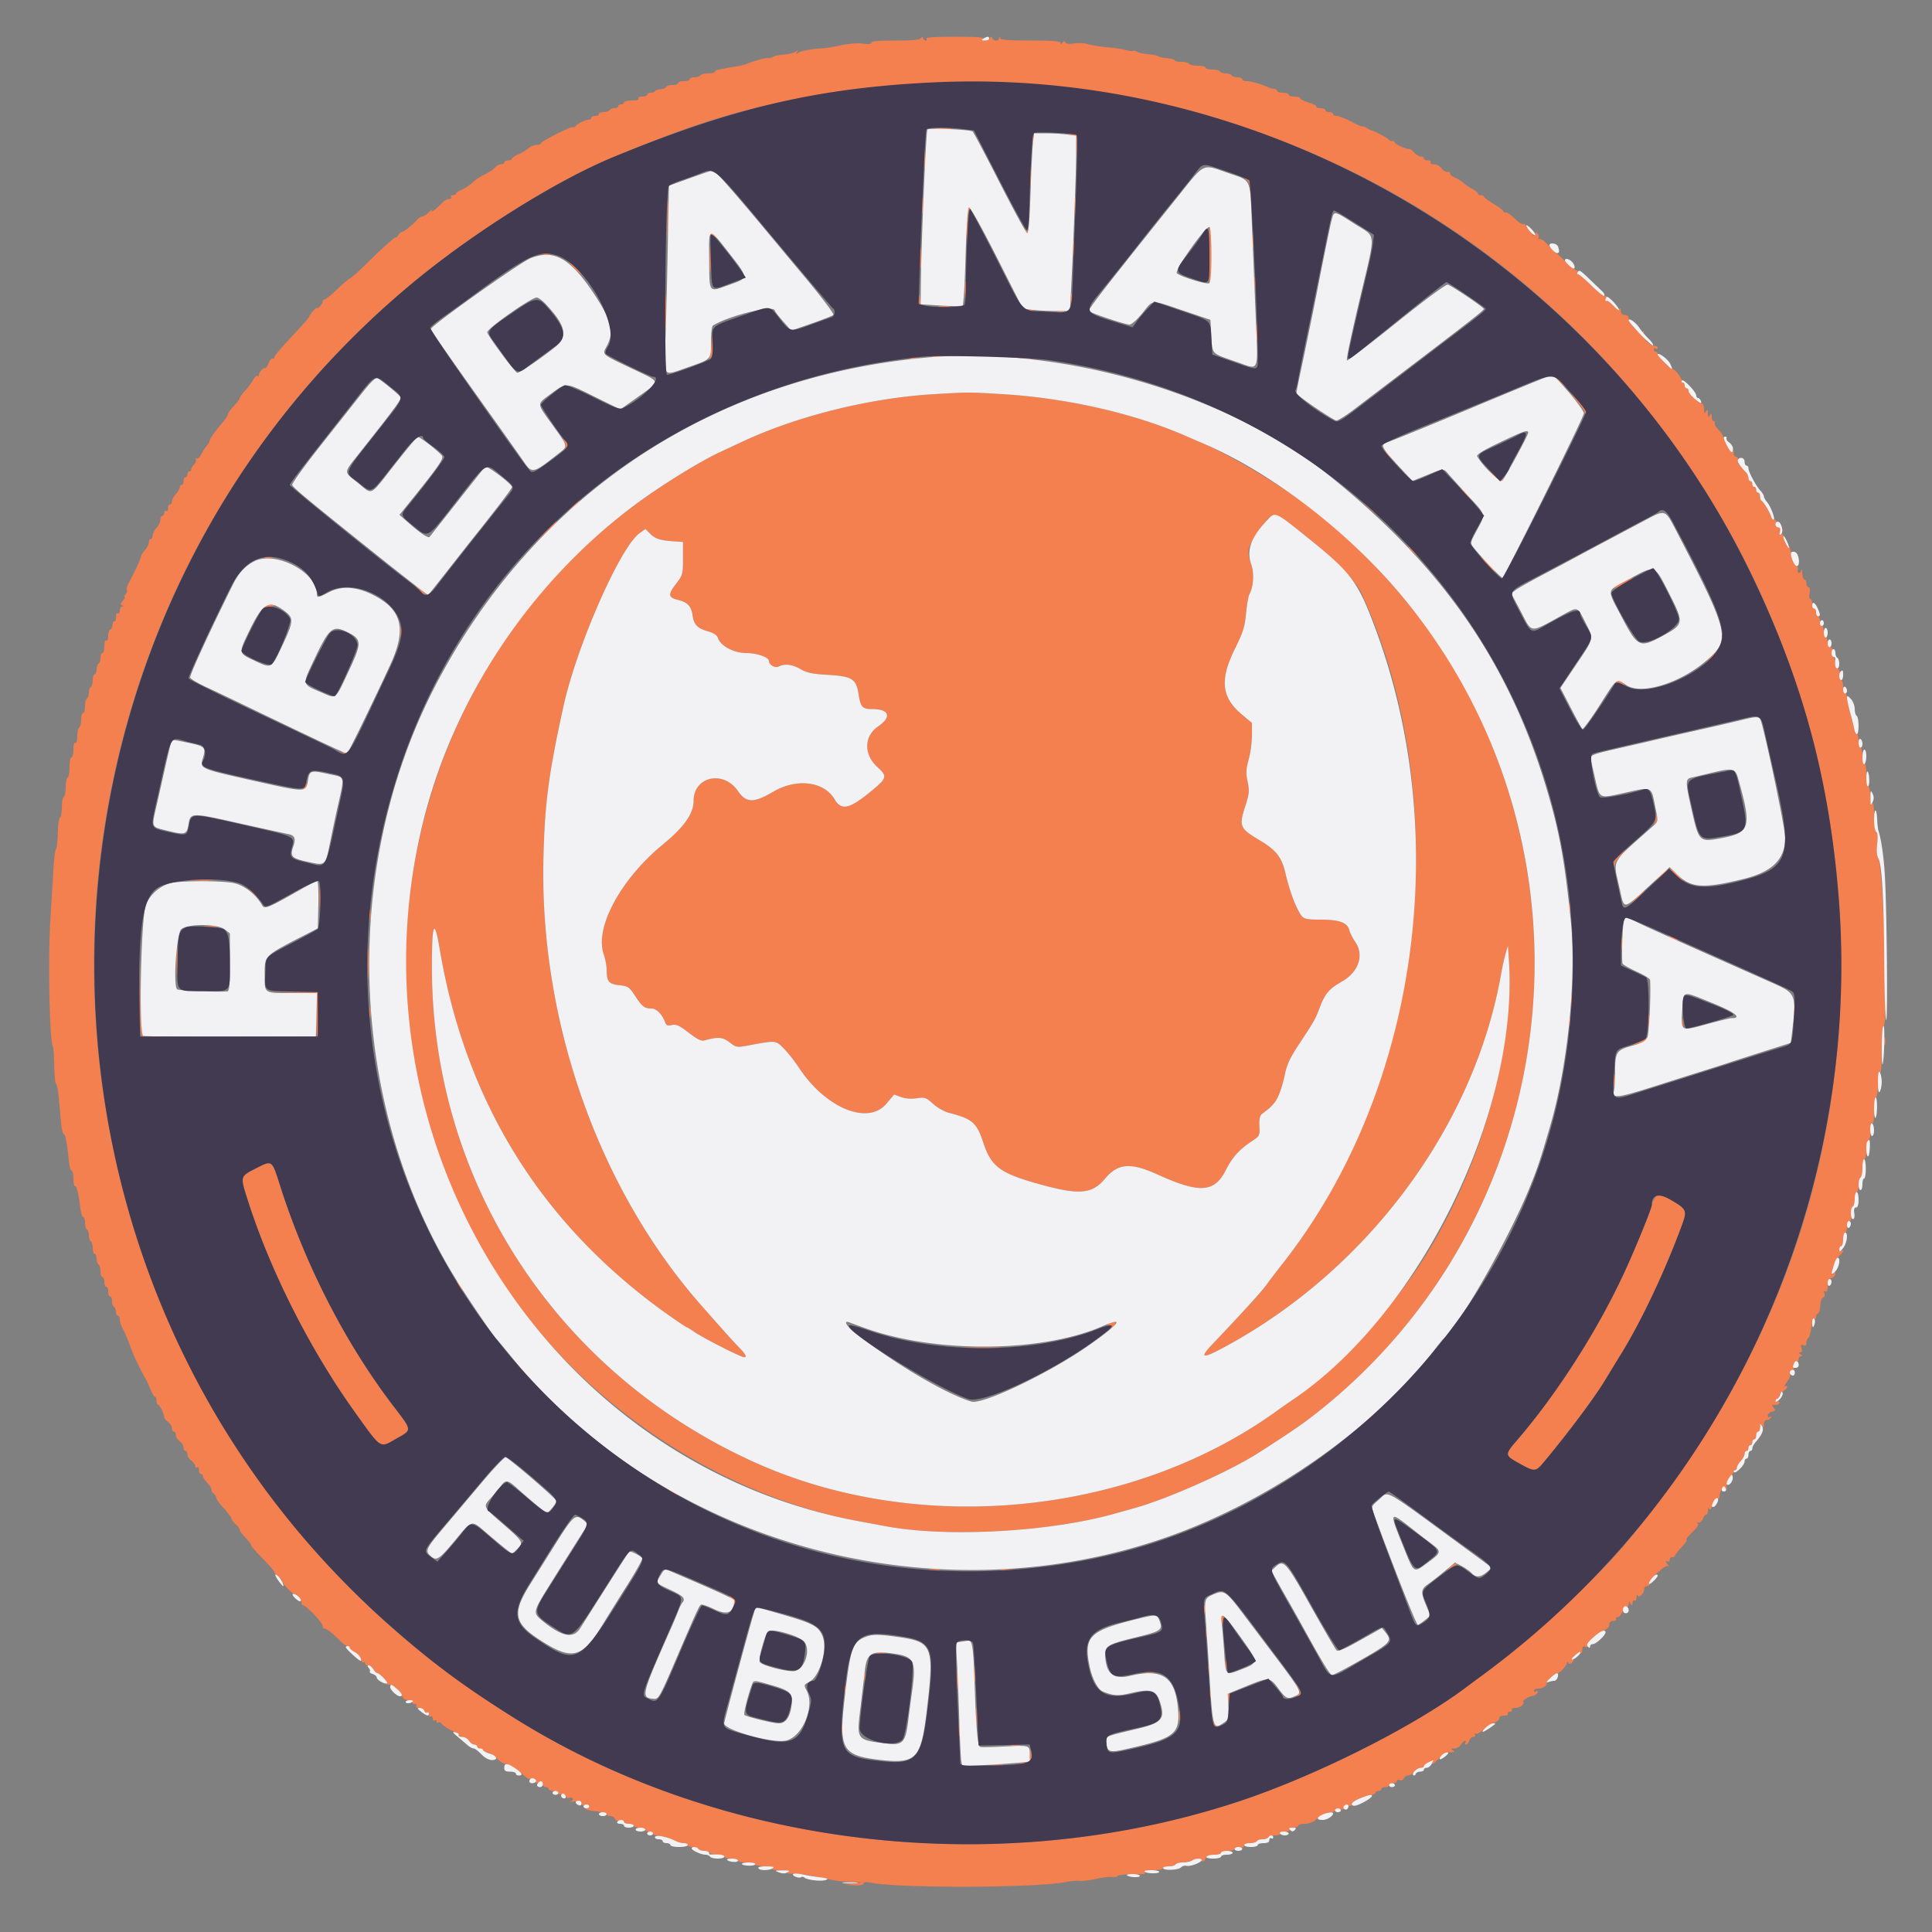 <svg xmlns="http://www.w3.org/2000/svg" width="400" height="400"><rect width="100%" height="100%" fill="#808080" stroke="none"/><g fill-rule="evenodd"><path d="M190.65 7.92c-.206.332-1.833.48-5.274.48-3.389 0-4.976.142-4.976.445 0 .298-.568.361-1.717.188-1.009-.151-2.876-.013-4.532.335-1.548.326-3.161.604-3.583.618-2.152.072-4.833.552-5.345.957-.464.367-.507.339-.223-.143.286-.485.243-.51-.223-.134-.317.256-1.428.537-2.468.624-1.039.087-2.014.282-2.166.434-.152.152-.639.276-1.081.276-.766 0-2.726.539-4.462 1.228-.44.175-1.43.419-2.2.543-3.806.614-4.4.76-4.4 1.082 0 .191-.619.347-1.376.347-.757 0-1.488.18-1.624.4-.136.22-.687.4-1.224.4-.537 0-.976.18-.976.4 0 .22-.54.4-1.2.4-.66 0-1.2.18-1.2.4 0 .22-.525.4-1.167.4-.641 0-1.226.178-1.3.397-.073.218-.628.437-1.233.487-.605.05-1.1.231-1.1.403 0 .172-.36.313-.8.313-.44 0-.8.18-.8.4 0 .22-.461.4-1.024.4-.58 0-.916.173-.776.4.149.242-.396.4-1.376.4-.893 0-1.624.18-1.624.4 0 .22-.27.4-.6.4-.33 0-.6.18-.6.4 0 .22-.349.4-.776.4-.427 0-.888.18-1.024.4-.136.22-.687.4-1.224.4-.537 0-.976.18-.976.4 0 .22-.36.4-.8.4-.44 0-.8.18-.8.4 0 .22-.272.4-.605.4-.654 0-2.248.8-2.632 1.321-.13.177-.4.276-.6.22-.507-.142-6.563 2.934-6.563 3.333 0 .179-.416.326-.925.326-.508 0-1.273.322-1.7.715-.426.393-1.36.955-2.075 1.248-.715.294-1.3.692-1.3.886 0 .193-.36.351-.8.351-.44 0-.8.18-.8.4 0 .22-.294.4-.653.4-.359 0-.944.324-1.3.72-.356.397-1.323 1.035-2.148 1.42-.826.384-1.909 1.106-2.407 1.605-.499.498-1.488 1.163-2.199 1.478-.711.315-1.293.708-1.293.875 0 .166-.281.302-.624.302-.343 0-.512.18-.376.4.136.22-.057.4-.429.4-.373 0-.97.315-1.327.7-1.167 1.256-2.603 2.339-2.254 1.7.18-.33-.066-.195-.547.3-.481.495-1.097.9-1.37.9-.272 0-.776.315-1.119.7-1.003 1.125-2.728 2.5-3.137 2.5-.208 0-.561.315-.785.7-.224.385-.413.589-.42.452-.017-.341-2.752 2.083-6.258 5.548-1.614 1.595-3.074 2.904-3.244 2.908-.171.005-1.345.995-2.611 2.2-1.265 1.206-2.48 2.192-2.7 2.192-.219 0-.399.193-.399.429 0 .235-.27.698-.6 1.028-.33.33-.6.47-.6.31 0-.159-.36.126-.8.633-.44.507-.8 1.031-.8 1.164s-1.035 1.355-2.3 2.716c-4.178 4.494-4.9 5.343-4.9 5.757 0 .226-.159.312-.354.192-.194-.12-.578.325-.853.989-.276.664-.588 1.12-.694 1.014-.27-.269-1.299.811-1.299 1.363 0 .249-.153.358-.34.242-.187-.115-.592.276-.9.87-.308.593-1.055 1.604-1.66 2.245-.605.642-1.1 1.322-1.1 1.511 0 .189-.54.909-1.2 1.6-.66.691-1.203 1.454-1.206 1.696-.004.243-.499 1.01-1.1 1.705-1.549 1.79-2.694 3.397-2.694 3.782 0 .18-.27.651-.6 1.047-.33.395-.852 1.205-1.16 1.799-.308.594-.741.969-.962.833-.221-.137-.282-.055-.136.181.146.236-.006.701-.338 1.033-.332.332-.604.797-.604 1.032 0 .236-.18.429-.4.429-.22 0-.4.27-.4.6 0 .33-.18.6-.4.6-.22 0-.4.36-.4.8 0 .44-.18.8-.4.8-.22 0-.4.236-.4.525 0 .288-.36.911-.8 1.383-.44.472-.8 1.136-.8 1.475 0 .339-.18.617-.4.617-.22 0-.4.371-.4.824 0 .453-.18.712-.4.576-.22-.136-.4.033-.4.376 0 .343-.18.624-.4.624-.22 0-.4.368-.4.817 0 .449-.36 1.203-.8 1.675-.44.472-.8 1.185-.8 1.583 0 .399-.18.725-.4.725-.22 0-.4.326-.4.725 0 .398-.36 1.111-.8 1.583-.44.472-.8 1.049-.8 1.283 0 .385-1.2 2.97-2.625 5.653-.305.574-.443 1.155-.307 1.29.135.136.018.521-.26.856-.278.336-.366.61-.195.61.171 0 .002.341-.375.759-.534.589-.57.805-.162.968.393.157.399.218.024.241-.275.018-.5.403-.5.856 0 .453-.18.712-.4.576-.228-.141-.4.204-.4.8 0 .576-.143.959-.317.851-.174-.107-.346.194-.382.671-.036.476-.253.929-.483 1.005-.23.077-.418.675-.418 1.33 0 .692-.168 1.087-.4.943-.238-.147-.4.329-.4 1.176 0 .783-.18 1.424-.4 1.424-.22 0-.4.439-.4.976 0 .537-.18 1.088-.4 1.224-.22.136-.4.687-.4 1.224 0 .537-.18.976-.4.976-.22 0-.4.529-.4 1.176 0 .647-.18 1.288-.4 1.424-.22.136-.4.676-.4 1.2 0 .524-.18 1.064-.4 1.2-.22.136-.4.867-.4 1.624 0 .757-.18 1.376-.4 1.376-.22 0-.4.619-.4 1.376 0 .757-.18 1.488-.4 1.624-.22.136-.4.967-.4 1.847 0 .965-.159 1.502-.4 1.353-.242-.149-.4.396-.4 1.376 0 .893-.18 1.624-.4 1.624-.22 0-.4.889-.4 1.976s-.18 2.088-.4 2.224c-.22.136-.4 1.036-.4 2s-.18 1.864-.4 2c-.22.136-.4 1.122-.4 2.19 0 1.069-.17 2.003-.378 2.077-.208.073-.412 1.483-.453 3.133-.041 1.65-.217 3.182-.391 3.404-.174.222-.404 2.022-.512 4a1645.82 1645.82 0 01-.637 10.596c-.516 8.197-.173 25.196.532 26.337.108.174.229 1.969.27 3.99.041 2.02.21 3.673.376 3.673.167 0 .422 1.305.567 2.9.145 1.595.362 3.935.481 5.2.119 1.265.361 2.3.539 2.3.33 0 .673 1.779 1.061 5.5.12 1.155.382 2.1.582 2.1.2 0 .363.72.363 1.6 0 .88.16 1.6.356 1.6.35 0 .664 1.337 1.103 4.7.122.935.383 1.7.581 1.7.198 0 .36.529.36 1.176 0 .647.18 1.288.4 1.424.22.136.4.676.4 1.2 0 .524.18 1.064.4 1.2.22.136.4.777.4 1.424 0 .647.18 1.176.4 1.176.22 0 .4.439.4.976 0 .537.18 1.088.4 1.224.22.136.4.777.4 1.424 0 .647.18 1.176.4 1.176.22 0 .4.45.4 1s.18 1 .4 1c.22 0 .4.45.4 1s.18 1 .4 1c.22 0 .4.439.4.976 0 .537.18 1.088.4 1.224.22.136.4.597.4 1.024 0 .427.18.776.4.776.22 0 .4.355.4.788 0 .433.319 1.378.709 2.1.39.722 1.032 2.24 1.427 3.374.619 1.781 1.765 4.204 3.381 7.153.237.432.666 1.37.954 2.085.289.715.66 1.3.827 1.3.166 0 .302.36.302.8 0 .44.135.801.3.803.337.004 1.3 1.922 1.3 2.588 0 .238.36.692.8 1.009.44.317.8.897.8 1.288 0 .392.18.712.4.712.22 0 .4.32.4.712 0 .391.36.971.8 1.288.44.317.8.897.8 1.288 0 .392.18.712.4.712.22 0 .4.32.4.712 0 .391.36.971.8 1.288.44.317.8.817.8 1.112 0 .294.18.424.4.288.22-.136.4.123.4.576 0 .453.18.824.4.824.22 0 .4.188.4.417 0 .23.44.893.979 1.473.538.581.9 1.182.804 1.338-.096.155.094.504.421.776.328.272.596.698.596.947s.675 1.186 1.5 2.082c.825.896 1.556 1.873 1.625 2.172.069.3.474.847.9 1.217.426.369.775.849.775 1.066 0 .216.54.958 1.2 1.649.66.691 1.2 1.411 1.2 1.6 0 .189 1.08 1.434 2.4 2.767 1.32 1.332 2.4 2.579 2.4 2.771 0 .191.36.608.8.925.44.317.8.733.8.924 0 .454 2.099 2.676 2.527 2.676.554 0 1.473 1.105 1.473 1.771 0 .346.181.629.402.629.618 0 3.998 3.571 3.998 4.224 0 .317.178.576.395.576.46 0 1.662.938 3.205 2.5.598.605 1.292 1.1 1.543 1.1.251 0 .457.15.457.332 0 .183.455.576 1.011.874.556.297 1.115.956 1.242 1.465.128.508.393.824.59.703.196-.122.357-.031.357.202s.268.424.597.424c.328 0 .821.36 1.096.8.275.44.644.8.821.8.515 0 2.262 1.89 1.995 2.158-.133.133.056.242.42.242.876 0 2.256 1.177 2.698 2.3.239.61.686.9 1.387.9.587 0 .926.173.786.4-.136.22.044.4.4.4.356 0 .536.18.4.4-.136.22.129.4.589.4.46 0 .939.269 1.065.598.127.328.391.498.588.376.197-.122.358.07.358.426s.18.536.4.4c.22-.136.4.044.4.4 0 .356.18.536.4.4.22-.136.4-.046.4.2s.169.343.375.215c.207-.127.522.007.7.3.179.292 1.085.901 2.014 1.352.929.452 1.574.937 1.433 1.077-.14.141.181.256.715.256.537 0 1.194.357 1.47.8.275.44.768.8 1.096.8.329 0 .597.18.597.4 0 .22.27.4.6.4.33 0 .6.18.6.4 0 .22.366.4.813.4.448 0 1.342.54 1.987 1.2.645.66 1.515 1.2 1.933 1.2.714 0 2.071.881 3.843 2.494.426.388.966.685 1.2.659.993-.112 1.453.076 1.198.49-.185.298.004.354.576.173.62-.197.85-.1.85.357 0 .345.27.627.6.627.33 0 .6.18.6.4 0 .22.45.4 1 .4s1 .199 1 .443c0 .243.277.336.615.207a.639.639 0 01.852.38c.13.339.477.523.772.41.294-.113.633-.047.753.147s-.099.449-.487.567c-.388.118-.03.124.795.012 1.138-.153 1.5-.062 1.5.378 0 .384.271.51.8.372.44-.115.8-.022.8.208 0 .23-.315.488-.7.574-.385.087.425.297 1.8.469 1.375.171 2.5.474 2.5.672 0 .199.341.361.757.361.417 0 .856.256.976.569.133.348.538.485 1.043.353.469-.122.824-.023.824.231 0 .246.45.447 1 .447s1 .18 1 .4c0 .22.54.4 1.2.4.66 0 1.2.18 1.2.4 0 .22.36.4.8.4.44 0 .8.18.8.4 0 .22.302.4.672.4.752 0 3.161.713 4.223 1.249.382.193 1.057.351 1.5.351.443 0 .805.18.805.4 0 .22.439.4.976.4.537 0 1.088.18 1.224.4.136.22.687.4 1.224.4.537 0 .976.143.976.318 0 .175.675.363 1.5.418.825.054 1.56.271 1.633.482.074.21.749.382 1.5.382.752 0 1.367.18 1.367.4 0 .22.81.4 1.8.4s1.8.18 1.8.4c0 .22.945.403 2.1.406 1.503.005 1.93.116 1.5.394-.428.277.03.391 1.6.4 1.506.008 2.016.129 1.615.382-.411.26-.095.363 1.062.347.906-.012 2.52.169 3.585.403 4.467.981 6.321 1.271 8.469 1.328l2.269.06-1.8.28-1.8.28 1.9.06c1.176.037 1.9-.111 1.9-.39 0-.296.445-.358 1.3-.181 5.898 1.218 34.998 1.113 40.763-.147.804-.176 1.969-.265 2.589-.197.619.068 2.141-.112 3.38-.402 1.24-.289 2.729-.473 3.309-.41.581.064 1.146-.03 1.256-.208.11-.178 1.236-.33 2.502-.338 3.322-.02 3.372-.028 3.101-.467-.152-.247.529-.4 1.776-.4 1.113 0 2.024-.18 2.024-.4 0-.22.529-.4 1.176-.4.647 0 1.288-.18 1.424-.4.136-.22.719-.4 1.295-.4.577 0 1.656-.22 2.398-.488 1.102-.398 1.413-.388 1.686.054.262.424.435.356.792-.312.332-.62.837-.854 1.843-.854.762 0 1.386-.18 1.386-.4 0-.22.63-.4 1.4-.4.77 0 1.4-.201 1.4-.447 0-.26.416-.367 1-.255.671.128 1 .012 1-.353 0-.33.442-.545 1.12-.545.616 0 1.294-.174 1.507-.387.212-.212.956-.429 1.652-.482.696-.054 1.177-.24 1.07-.414-.108-.174.365-.317 1.051-.317.73 0 1.145-.166 1-.4-.145-.234.27-.4 1-.4s1.145-.166 1-.4c-.14-.227.196-.4.776-.4.563 0 1.024-.18 1.024-.4 0-.22.596-.4 1.325-.4.728 0 1.682-.315 2.12-.7 1.215-1.069 2.459-1.7 3.35-1.7.443 0 .805-.2.805-.443 0-.274.384-.347 1.003-.192.698.175.971.097.9-.257-.064-.314.249-.47.82-.409.508.055.821-.066.696-.268-.281-.455 1.791-1.522 3.621-1.865.748-.14 1.36-.415 1.36-.611 0-.195.27-.355.6-.355.33 0 .6-.18.6-.4 0-.22.36-.4.8-.4.44 0 .8-.18.8-.4 0-.22.36-.4.8-.4.44 0 .8-.199.8-.443 0-.243.277-.336.615-.207.35.135.713-.019.843-.357.125-.326.529-.593.896-.593.368 0 .929-.36 1.246-.8.317-.44.897-.8 1.288-.8.392 0 .712-.151.712-.336 0-.184.461-.546 1.025-.803.594-.27.921-.297.777-.064-.515.834.319.358 1.398-.797.733-.785 1.515-1.202 2.26-1.206.883-.005 1.005-.094.54-.394-.486-.314-.429-.389.297-.394.493-.003 1.121-.366 1.396-.806.275-.44.647-.8.827-.8.18 0 .216.18.08.4-.136.22-.069.4.149.4.219 0 .511-.36.651-.8.14-.44.522-.8.851-.8.349 0 .478-.192.311-.462-.171-.275-.111-.353.149-.193.238.147.941-.207 1.561-.788.621-.58 1.623-1.231 2.228-1.445.605-.215 1.1-.643 1.1-.951 0-.335.412-.561 1.024-.561.58 0 .916-.173.776-.4-.136-.22.044-.4.4-.4.356 0 .536-.18.4-.4-.139-.225.18-.4.727-.4.536 0 1.199-.27 1.473-.6.274-.33.373-.6.22-.6-.668 0 .942-1.141 1.784-1.264.513-.075 1.016-.386 1.117-.692.111-.337.005-.445-.269-.276-.249.154-.452.089-.452-.144 0-.233.428-.424.951-.424.523 0 1.175-.27 1.449-.6.274-.33.36-.6.191-.6-.169 0 .178-.45.771-1 .594-.55 1.274-1 1.512-1 .53 0 1.924-1.558 1.932-2.161.004-.304.097-.299.3.017.213.33.436.302.81-.1.379-.409.389-.556.039-.556-.263 0-.067-.356.435-.792.502-.435 1.07-.695 1.262-.576.191.118.348-.175.348-.651 0-.619.177-.798.621-.628.37.142.518.071.365-.175-.318-.516 2.038-2.692 3.514-3.244.67-.251 1.1-.71 1.1-1.173 0-.502.281-.761.824-.761.453 0 .712-.18.576-.4-.136-.22.016-.4.337-.4.322 0 .778-.554 1.014-1.23.235-.677.613-1.116.839-.976.225.139.413-.072.416-.47.005-.614.065-.633.394-.124s.389.49.394-.124c.003-.398.186-.612.406-.476.22.136.414-.168.432-.676.017-.508.121-.701.232-.428.263.653 1.336-.364 1.336-1.267 0-.346.281-.629.624-.629.343 0 .519-.169.391-.376-.363-.587 3.279-4.135 3.877-3.776.339.204.32.073-.06-.394-.49-.604-.49-.682 0-.577.313.068.523-.102.468-.377-.055-.275.17-.5.5-.5.33 0 .6-.142.6-.317 0-.174.63-.984 1.399-1.8.77-.815 1.205-1.483.967-1.483-.237 0 .303-.705 1.2-1.567 1.037-.997 1.45-1.641 1.132-1.769-.306-.123-.239-.213.175-.232.37-.018.787-.392.927-.832.14-.44.422-.8.627-.8.205 0 .387-.405.405-.9.019-.563.116-.686.257-.329.144.366.391.078.687-.8.255-.754.679-1.326.944-1.271.264.055.48-.068.48-.274 0-1.194.863-2.575 1.258-2.012.322.459.37.395.218-.3-.125-.57.134-1.239.723-1.875.504-.544.816-1.091.692-1.214-.123-.124-.014-.225.242-.225.257 0 .467-.236.467-.525 0-.288.36-.911.8-1.383.44-.472.8-1.136.8-1.475 0-.339.18-.617.4-.617.22 0 .4-.27.4-.6 0-.33.18-.6.4-.6.22 0 .4-.27.4-.6 0-.33.18-.6.4-.6.22 0 .4-.36.4-.8 0-.44.18-.8.4-.8.22 0 .403-.405.406-.9.005-.728.08-.785.394-.3.314.485.389.428.394-.3.003-.514.253-.9.582-.9.317 0 .705-.208.862-.462.177-.286.11-.353-.176-.176-.268.165-.462.043-.462-.292 0-.317.39-.679.866-.803.745-.195.791-.316.332-.869-.293-.354-.368-.612-.166-.573.783.149 1.368-.043 1.368-.449 0-.233-.18-.312-.4-.176-.22.136-.4.057-.4-.176 0-.233.18-.424.4-.424.22 0 .4-.264.4-.586 0-.322.36-.779.8-1.014.44-.235.8-.612.8-.838 0-.225-.204-.283-.454-.129-.25.155-.049-.267.447-.938.496-.67.779-1.417.629-1.66-.15-.242.008-.548.35-.68.343-.131.534-.384.424-.561-.3-.486.236-1.622.646-1.368.197.122.358-.059.358-.402s.225-.627.5-.63c.333-.004.3-.136-.1-.394-.441-.285-.46-.389-.073-.394.357-.004.439-.284.254-.867-.217-.684-.141-.809.373-.612.456.175.646.023.646-.516 0-.42.175-.872.388-1.004.214-.132.507-1.129.651-2.216.144-1.087.419-1.879.612-1.76.192.119.349-.049.349-.374s.184-.652.409-.727c.224-.074.433-.801.464-1.615.03-.813.293-1.57.584-1.682.313-.119.422-.482.268-.883-.177-.461-.11-.588.207-.392.323.2.468-.143.468-1.107 0-1.046.201-1.461.8-1.651.44-.14.797-.557.794-.927-.005-.581-.059-.591-.394-.073-.531.822-.498.003.068-1.64.257-.748.797-1.651 1.2-2.007.772-.682 1.013-1.374.332-.953-.22.136-.4-.033-.4-.376 0-.343.18-.624.4-.624.22 0 .4-.63.4-1.4 0-.77.18-1.4.4-1.4.22 0 .4-.54.4-1.2 0-.718.209-1.2.52-1.2.355 0 .469-.429.361-1.353-.086-.744.04-1.474.281-1.623.241-.149.438-.891.438-1.648 0-.757.18-1.376.4-1.376.22 0 .4-.619.4-1.376 0-.757.18-1.488.4-1.624.22-.136.4-1.047.4-2.024 0-.977.18-1.776.4-1.776.22 0 .4-.774.4-1.72s.218-1.938.485-2.205c.268-.268.431-1.216.366-2.124-.08-1.101.024-1.552.315-1.372.296.183.434-.628.434-2.555 0-1.616.171-2.824.4-2.824s.403-1.237.406-2.9c.004-2.02.124-2.718.394-2.3.262.405.39-1.059.394-4.5.004-3.141.16-5.1.407-5.1.937 0-.114-32.949-1.106-34.684-.337-.588-.421-1.606-.252-3.046.168-1.424.101-2.257-.194-2.44-.268-.165-.451-1.518-.455-3.354-.004-2.134-.125-2.892-.394-2.476-.278.43-.389.003-.394-1.5-.003-1.155-.186-2.1-.406-2.1-.223 0-.4-1.075-.4-2.424 0-1.513-.15-2.33-.4-2.176-.244.151-.4-.463-.4-1.576 0-1.003-.18-1.824-.4-1.824-.22 0-.4-.63-.4-1.4 0-.77-.16-1.4-.355-1.4-.195 0-.444-.495-.555-1.1-.11-.605-.49-2.144-.845-3.42-.355-1.275-.645-2.67-.645-3.1 0-.429-.18-.78-.4-.78-.22 0-.4-.63-.4-1.4 0-.77-.201-1.4-.447-1.4-.262 0-.366-.418-.253-1.01.122-.641-.025-1.132-.404-1.344-.328-.184-.596-.809-.596-1.39 0-.581-.178-1.056-.397-1.056-.218 0-.31-.45-.205-1 .128-.671.012-1-.353-1-.315 0-.545-.423-.545-1 0-.55-.18-1-.4-1-.22 0-.4-.54-.4-1.2 0-.66-.18-1.2-.4-1.2-.22 0-.4-.45-.4-1s-.18-1-.4-1c-.22 0-.4-.36-.4-.8 0-.44-.18-.8-.4-.8-.22 0-.4-.45-.4-1s-.176-1-.39-1c-.22 0-.285-.523-.15-1.2.153-.764.077-1.2-.21-1.2-.247 0-.45-.36-.45-.8 0-.44-.18-.8-.4-.8-.22 0-.421-.585-.446-1.3-.026-.715-.13-.983-.231-.595s-.353.6-.56.472c-.207-.128-.265-.412-.129-.631.135-.22-.051-.616-.414-.882s-.81-1.379-.993-2.473c-.183-1.095-.355-1.721-.382-1.391-.06.724-1.245-1.437-1.245-2.269 0-.318-.18-.467-.4-.331-.22.136-.4-.044-.4-.4 0-.387.185-.533.462-.362.286.177.353.11.176-.176-.157-.254-.566-.462-.908-.462-.426 0-.557-.253-.414-.8.129-.495.012-.8-.307-.8-.284 0-.616-.315-.738-.7-.296-.936-1.595-3.066-1.971-3.233-.165-.074-.3-.479-.3-.9 0-.422-.18-.767-.4-.767-.22 0-.4-.27-.4-.6 0-.33-.18-.6-.4-.6-.22 0-.4-.27-.4-.6 0-.33-.18-.6-.4-.6-.22 0-.4-.268-.4-.595 0-.552-.635-1.49-1.926-2.847-.289-.303-.412-.735-.274-.958.138-.223-.041-.518-.398-.654-.356-.137-.557-.487-.445-.777.114-.298-.007-.45-.277-.348-.564.211-1.573-1.746-1.207-2.339.143-.231.052-.283-.211-.12-.276.17-.462.027-.462-.357 0-.353-.453-1.095-1.008-1.649-.554-.554-.903-1.176-.776-1.382.127-.206.041-.374-.192-.374s-.427-.405-.43-.9c-.005-.728-.08-.785-.394-.3-.308.476-.39.393-.4-.4-.01-.793-.092-.876-.4-.4-.302.468-.389.357-.394-.5-.003-.605-.151-1.1-.329-1.1-.594 0-2.877-2.109-2.877-2.658 0-.298-.18-.542-.4-.542-.22 0-.4-.27-.4-.6 0-.33-.191-.6-.424-.6-.233 0-.326-.157-.208-.348.227-.368-1.382-2.452-1.894-2.452-.456 0-3.074-2.714-3.074-3.187a.408.408 0 00-.4-.413c-.22 0-.4-.191-.4-.424 0-.233.18-.312.4-.176.22.136.4.057.4-.176 0-.233-.269-.424-.597-.424-1.082 0-2.63-1.675-2.38-2.575.178-.638.139-.693-.172-.242-.48.697-2.834-1.688-2.845-2.883-.004-.431-.313-.7-.806-.7-.554 0-.81-.277-.832-.9-.017-.495-.125-.667-.239-.382-.144.358-.557.153-1.338-.664-.621-.65-1.262-1.063-1.424-.918-.162.145-.176-.066-.03-.469.171-.476.097-.678-.211-.576-.26.087-1.536-.888-2.835-2.166-1.298-1.279-2.536-2.325-2.75-2.325-.213 0-.277-.18-.141-.4.136-.22.06-.4-.168-.4s-1.299-.855-2.38-1.9a202.251 202.251 0 00-2.508-2.396 52.395 52.395 0 01-1.514-1.48c-.534-.541-1.147-.875-1.362-.742-.215.133-.286.07-.156-.139.129-.21.07-.643-.132-.962-.252-.399-.37-.424-.374-.081-.003.275-.205.5-.449.5-.243 0-.34-.268-.214-.595.132-.344.023-.555-.257-.5-.267.052-.437-.143-.376-.435.06-.291-.075-.415-.3-.276-.226.139-.41.063-.41-.17s-.296-.424-.657-.424c-.361 0-1.172-.54-1.803-1.2-.631-.66-1.415-1.2-1.743-1.2-.329 0-.597-.143-.597-.317 0-.175-.896-.85-1.992-1.5-1.096-.651-1.996-1.318-2-1.483-.004-.165-.278-.3-.608-.3-.33 0-.6-.15-.6-.332 0-.183-.495-.588-1.1-.9-.605-.313-1.449-.883-1.875-1.268-.426-.385-1.268-.918-1.871-1.185-.603-.266-1.009-.627-.902-.8.108-.173-.136-.315-.54-.315-.405 0-.995-.36-1.312-.8-.317-.44-.997-.8-1.512-.8-.522 0-.826-.177-.688-.4.136-.22-.123-.4-.576-.4-.453 0-.824-.18-.824-.4 0-.22-.294-.4-.653-.4-.359 0-.976-.372-1.37-.826-.394-.455-.831-.786-.972-.736-.435.155-3.005-.968-3.005-1.313 0-.179-.255-.325-.567-.325-.311 0-.626-.135-.7-.3-.114-.256-2.944-1.768-3.533-1.888-.11-.022-.605-.265-1.1-.54-.495-.275-.9-.413-.9-.307 0 .106-1.008-.338-2.241-.986-1.232-.649-2.582-1.179-3-1.179-.417 0-.759-.18-.759-.4 0-.22-.36-.4-.8-.4-.44 0-.8-.18-.8-.4 0-.22-.461-.4-1.024-.4s-.934-.144-.825-.32c.109-.176-.601-.556-1.577-.844-.976-.289-1.774-.684-1.774-.88 0-.196-.54-.356-1.2-.356-.66 0-1.2-.18-1.2-.4 0-.22-.54-.4-1.2-.4-.66 0-1.2-.18-1.2-.4 0-.22-.272-.4-.605-.4-.333 0-.918-.158-1.3-.351-1.167-.589-3.503-1.249-4.423-1.249-.48 0-.872-.18-.872-.4 0-.22-.439-.4-.976-.4-.537 0-1.088-.18-1.224-.4-.136-.22-.676-.4-1.2-.4-.524 0-1.064-.18-1.2-.4-.136-.22-.867-.4-1.624-.4-.757 0-1.376-.18-1.376-.4 0-.22-.709-.4-1.576-.4-.867 0-1.688-.18-1.824-.4-.136-.22-.867-.4-1.624-.4-.757 0-1.376-.143-1.376-.318 0-.175-.666-.363-1.481-.418-.814-.055-1.669-.238-1.9-.408-.23-.169-1.139-.358-2.019-.421-.879-.062-1.93-.29-2.334-.507-.404-.216-.823-.305-.93-.197-.108.108-.768.028-1.466-.176-.699-.205-2.44-.465-3.87-.578-1.43-.113-3.189-.394-3.908-.625-.72-.231-2.006-.302-2.859-.158-1.016.172-1.651.1-1.842-.208-.217-.351-.379-.333-.635.071-.253.4-.345.411-.35.043-.005-.378-1.509-.5-6.173-.5-4.559 0-6.219-.13-6.368-.5-.161-.4-.208-.4-.233 0-.018.275-.287.5-.599.5-.311 0-.671-.225-.8-.5-.186-.4-.28-.4-.466 0-.129.275-.624.497-1.1.494-.707-.005-.756-.078-.267-.394.401-.259-1.493-.39-5.724-.394-4.115-.004-6.237.134-6.076.394.136.22.072.4-.143.4-.215 0-.462-.216-.55-.48-.125-.374-.226-.374-.457 0m25.55 9.71c35.103 3.253 68.15 16.381 95.4 37.899 44.046 34.781 69.562 87.609 69.587 144.071.019 44.326-14.919 84.475-44.666 120.045-6.029 7.21-20.235 20.281-29.321 26.98-1.21.892-2.908 2.152-3.774 2.799-11.083 8.281-31.559 18.515-47.426 23.701-49.62 16.221-106.917 9.459-149.952-17.696C89.577 345.036 77.226 334.616 65.24 321-3.223 243.228 6.213 123.728 86 58.114c12.495-10.275 29.367-20.807 41.037-25.615 11.501-4.739 18.553-7.257 25.963-9.271 19.805-5.384 43.175-7.454 63.2-5.598m-22.309 9.059c.71.088 1.97.09 2.8.003.83-.087.249-.159-1.291-.161-1.54-.002-2.219.069-1.509.158m19.802 2.111c0 .77.082 1.085.183.7.1-.385.1-1.015 0-1.4-.101-.385-.183-.07-.183.7m7.889-.976c1.15.218 1.187.297 1.332 2.9l.15 2.676-.032-2.8-.032-2.8-1.3-.1c-1.249-.096-1.254-.091-.118.124M191.337 33c.002 1.76.072 2.43.156 1.489.085-.94.084-2.38-.002-3.2-.086-.819-.155-.049-.154 1.711m21.997 3.4c0 1.65.071 2.325.157 1.5.087-.825.087-2.175 0-3-.086-.825-.157-.15-.157 1.5m44.766.832c.49.285.721.972.77 2.288l.07 1.88.154-1.73c.153-1.712-.356-2.882-1.243-2.858-.248.007-.136.196.249.42M138.163 45.2c0 3.63.06 5.115.135 3.3a98.136 98.136 0 000-6.6c-.075-1.815-.135-.33-.135 3.3m84.377-2.4c0 1.87.069 2.635.153 1.7.084-.935.084-2.465 0-3.4s-.153-.17-.153 1.7m-31.609-.2c.002 1.54.074 2.121.161 1.291.087-.83.085-2.09-.003-2.8-.089-.71-.16-.031-.158 1.509m9.24.732c-.112.292-.144 2.137-.07 4.1l.134 3.568.083-3.943c.07-3.379.171-3.909.703-3.704.356.136.516.069.376-.158-.346-.56-.986-.489-1.226.137m11.441 3.688c-.014.49.803 1.38 1.268 1.38.176 0 .32-.191.32-.424 0-.233-.169-.319-.375-.191-.207.127-.561-.087-.788-.477-.227-.389-.418-.519-.425-.288M250.2 52.8c0 3.258.135 5.84.3 5.738.165-.102.3-2.684.3-5.738 0-3.054-.135-5.636-.3-5.738-.165-.102-.3 2.48-.3 5.738m9.131-3c.002 1.54.074 2.121.161 1.291.087-.83.085-2.09-.003-2.8-.089-.71-.16-.031-.158 1.509M146.8 48.467c0 .256.12.346.268.199.147-.147.642.048 1.1.433.831.7.831.7.07-.199-.832-.983-1.438-1.165-1.438-.433m75.331 2.933c.002 1.54.074 2.121.161 1.291.087-.83.085-2.09-.003-2.8-.089-.71-.16-.031-.158 1.509m-75.181 2.4c.001 2.42.066 3.358.146 2.085.08-1.273.079-3.253-.002-4.4-.08-1.147-.145-.105-.144 2.315m43.592-.4c-.001 1.98.066 2.84.15 1.912.084-.928.085-2.548.003-3.6-.083-1.052-.152-.292-.153 1.688m-78.237-.717c.497.096 1.217.092 1.6-.008.382-.1-.025-.179-.905-.174-.88.004-1.193.086-.695.182M118.8 55.4c.746.77 1.447 1.4 1.557 1.4.11 0-.411-.63-1.157-1.4-.746-.77-1.447-1.4-1.557-1.4-.11 0 .411.63 1.157 1.4m140.914 3.2c.003 1.1.081 1.503.173.895.092-.609.09-1.509-.005-2-.095-.492-.171.005-.168 1.105m-59.98 1.4c0 1.65.071 2.325.157 1.5.087-.825.087-2.175 0-3-.086-.825-.157-.15-.157 1.5m-61.973 4.8c0 3.41.061 4.805.136 3.1a85.45 85.45 0 000-6.2c-.075-1.705-.136-.31-.136 3.1M221.72 62c0 1.21.075 1.705.167 1.1a8.899 8.899 0 000-2.2c-.092-.605-.167-.11-.167 1.1M190 61.776c0 .537.147 1.068.328 1.179.18.112.249-.328.154-.976-.21-1.43-.482-1.544-.482-.203m4.505 1.711c.609.092 1.509.09 2-.005.492-.095-.005-.171-1.105-.168-1.1.003-1.503.081-.895.173m17.995.789c.385.1 1.015.1 1.4 0 .385-.101.07-.183-.7-.183s-1.085.082-.7.183m6.605.407c.497.096 1.217.092 1.6-.008.382-.1-.025-.179-.905-.174-.88.004-1.193.086-.695.182m41.029 4.117c0 1.65.071 2.325.157 1.5.087-.825.087-2.175 0-3-.086-.825-.157-.15-.157 1.5m-112.858 2.62c-.042 1.331-.255 2.637-.475 2.901-.219.265-.119.24.222-.056.466-.403.584-1.126.475-2.901L147.351 69l-.075 2.42m45.829 2.463c.497.096 1.217.092 1.6-.008.382-.1-.025-.179-.905-.174-.88.004-1.193.086-.695.182m14.195-.007c.385.1 1.015.1 1.4 0 .385-.101.07-.183-.7-.183s-1.085.082-.7.183m-18.995.407c.497.096 1.217.092 1.6-.008.382-.1-.025-.179-.905-.174-.88.004-1.193.086-.695.182m23.6 0c.497.096 1.217.092 1.6-.008.382-.1-.025-.179-.905-.174-.88.004-1.193.086-.695.182M321.6 77.725c0 .069.585.654 1.3 1.3l1.3 1.175-1.175-1.3c-1.095-1.212-1.425-1.484-1.425-1.175m4.464 4.875c1.024 1.1 1.949 2.36 2.053 2.8.187.787.191.787.237-.015.028-.502-.761-1.578-2.054-2.8l-2.1-1.985 1.864 2m-132.977-.974c-12.994.781-28.069 4.53-39.287 9.769l-4.8 2.24c-4.212 1.96-12.427 7.059-17.6 10.924-53.444 39.929-63.224 116.712-21.521 168.95 16.944 21.225 42.435 36.746 68.121 41.48 1.87.345 4.3.796 5.4 1.002 12.604 2.366 33.929 1.192 47.4-2.608 1.21-.342 3.1-.873 4.2-1.18 6.818-1.905 19.575-7.584 25.4-11.308 5.928-3.79 8.817-5.744 11.144-7.536 46.236-35.607 59.565-99.35 31.617-151.194-8.431-15.639-23.061-31.606-37.714-41.16-5.436-3.544-12.638-7.598-16.247-9.146-1.43-.613-2.96-1.274-3.4-1.469-10.679-4.726-24.786-7.97-38.2-8.783-7.145-.433-6.989-.433-14.513.019m-76.275 9.842c.457.734.451.98-.036 1.6-.528.671-.517.686.124.183.879-.689.891-1.396.036-2.102-.606-.5-.617-.472-.124.319M286 92.925c0 .069.585.654 1.3 1.3l1.3 1.175-1.175-1.3C286.33 92.888 286 92.616 286 92.925m22.4 4.725c0 .956 2.319 2.325 2.819 1.666.463-.611.46-.643-.017-.217-.457.407-.767.301-1.681-.575-.617-.59-1.121-.984-1.121-.874m-6 3.675c0 .069.585.654 1.3 1.3l1.3 1.175-1.175-1.3c-1.095-1.212-1.425-1.484-1.425-1.175M118.378 105.1L117 106.6l1.5-1.378c.825-.759 1.5-1.434 1.5-1.5 0-.306-.338-.018-1.622 1.378m164.022-.975c0 .069.585.654 1.3 1.3l1.3 1.175-1.175-1.3c-1.095-1.212-1.425-1.484-1.425-1.175m-16.36 3.547c7.194 5.2 14.398 12.038 15.739 14.94 19.949 43.171 13.159 101.589-16.145 138.899-1.448 1.845-2.904 3.752-3.234 4.238-.914 1.347-4.76 5.59-11.367 12.541-3.047 3.207-2.051 3.153 3.967-.214 28.984-16.215 50.362-45.518 55.794-76.476.251-1.43.67-3.32.931-4.2l.475-1.6.2 2.974c1.324 19.696-6.899 46.635-19.911 65.226-6.421 9.174-18.244 21.409-25.125 26-.495.33-2.039 1.413-3.432 2.406-29.97 21.376-73.467 25.636-107.332 10.513-41.132-18.368-67.086-57.926-67.183-102.399-.021-9.333.487-10.699 1.575-4.233 5.45 32.414 21.61 58.034 48.327 76.621 1.496 1.041 2.793 1.892 2.882 1.892.09 0 .846.47 1.681 1.044 1.43.983 7.649 4.204 9.618 4.981 1.3.513 1.136-.212-.4-1.769-1.154-1.169-3.142-3.38-7.937-8.825-21.299-24.186-33.532-58.966-32.651-92.831.294-11.297 1.053-17.032 4.101-31 2.745-12.58 11.765-33.136 15.802-36.011l1.217-.866 1.029 1.029c1.026 1.026 2.108 1.351 5.139 1.545l1.6.103v3.4c0 3.314-.038 3.449-1.501 5.358-1.633 2.132-1.554 2.745.417 3.23 2.018.496 2.772 1.272 3.053 3.143.308 2.054.978 2.745 3.307 3.409 1.072.305 1.769.771 1.934 1.291.535 1.686 3.291 3.169 5.888 3.169 2.215 0 4.702.877 4.702 1.658 0 .792 1.285 1.525 2.001 1.141 1.218-.652 2.824-.46 4.564.546 1.306.755 2.434.991 5.602 1.172 5.016.287 5.883.821 6.375 3.925.437 2.761.791 3.158 2.818 3.158 3.577 0 4.118 1.62 1.209 3.622-2.903 1.997-2.964 5.778-.137 8.363 2.076 1.896 2 2.289-.903 4.715-4.808 4.017-6.485 4.437-7.931 1.987-2.193-3.718-7.854-4.424-12.686-1.584-4.074 2.394-5.614 2.365-7.339-.143-3.008-4.372-9.173-2.996-9.173 2.047 0 2.616-1.968 5.423-6.278 8.955-8.829 7.235-14.27 17.318-12.322 22.838.33.935.603 2.443.606 3.35.009 2.28.442 2.773 2.662 3.029 1.772.204 2.024.375 3.207 2.184 1.487 2.276 1.935 2.623 3.398 2.631 1.056.006 2.241 1.223 2.862 2.938.203.562.523.675 1.378.487.912-.2 1.545.09 3.482 1.594 1.671 1.298 2.608 1.772 3.186 1.612 2.902-.799 3.799-.735 5.257.377 1.43 1.09 1.475 1.097 4.104.606 5.535-1.033 5.423-1.044 7.12.657.846.847 2.248 2.62 3.115 3.938 5.537 8.418 14.306 12.044 18.14 7.502l1.6-1.896 1.439.52c.909.329 2.103.421 3.242.25 1.677-.251 1.915-.17 3.38 1.154.867.783 2.352 1.624 3.299 1.868 4.885 1.259 5.733 2.005 7.143 6.286 1.556 4.727 3.432 6.163 10.78 8.259 8.914 2.541 11.623 2.371 14.365-.904 2.692-3.215 5.281-3.422 10.904-.872 8.74 3.963 11.759 3.76 14.134-.948 1.319-2.614 2.794-4.249 5.35-5.932 1.646-1.084 1.683-1.158 1.592-3.151-.065-1.431.086-2.176.505-2.49 2.198-1.65 2.825-2.358 3.519-3.976.429-1.002 1.002-2.946 1.272-4.321.368-1.87 1.06-3.36 2.749-5.925 3.377-5.128 3.545-5.423 4.427-7.781 1.084-2.898 1.956-3.928 4.569-5.403 3.469-1.958 4.683-5.451 2.84-8.167-.559-.823-1.129-1.948-1.268-2.5-.39-1.555-2.067-2.176-5.876-2.176-2.711 0-3.47-.135-3.937-.7-1.077-1.302-2.513-5.046-3.394-8.853-.782-3.379-1.91-4.83-5.337-6.866-4.102-2.438-4.324-2.93-3.072-6.824.915-2.847.971-3.372.561-5.323-.378-1.802-.341-2.571.222-4.593.371-1.336.675-3.585.675-4.998v-2.569l-2.058-1.723c-4.246-3.554-4.646-7.17-1.501-13.556 1.738-3.529 2.085-4.624 2.335-7.375.162-1.777.486-3.589.72-4.026.841-1.571.992-4.327.341-6.198-.904-2.597-.809-3.208.905-5.834 3.161-4.844 3.612-5.087 6.098-3.29M112.985 110.1L111 112.2l2.1-1.985c1.155-1.092 2.1-2.037 2.1-2.1 0-.298-.371.034-2.215 1.985m178.615 3.225c0 .069.585.654 1.3 1.3l1.3 1.175-1.175-1.3c-1.095-1.212-1.425-1.484-1.425-1.175m-236.7 2.151c.385.1 1.015.1 1.4 0 .385-.101.07-.183-.7-.183s-1.085.082-.7.183m252.9 1.324c.859.88 1.652 1.6 1.762 1.6.11 0-.503-.72-1.362-1.6-.859-.88-1.652-1.6-1.762-1.6-.11 0 .503.72 1.362 1.6m28.1 3.826c-1.045.544-1.9 1.079-1.9 1.188 0 .11.9-.257 2-.814 1.1-.557 2-1.1 2-1.207 0-.264.036-.279-2.1.833m-249.012 1.587c.598.63 1.159 1.064 1.247.966.088-.099-.402-.614-1.088-1.145l-1.247-.965 1.088 1.144m-32.243 3.315c-.112.18.328.249.976.154.649-.095 1.179-.242 1.179-.327 0-.305-1.957-.148-2.155.173m28.264 5.272c0 .99.078 1.395.173.9a5.661 5.661 0 000-1.8c-.095-.495-.173-.09-.173.9m273.584 0c0 .77.082 1.085.183.7.1-.385.1-1.015 0-1.4-.101-.385-.183-.07-.183.7m-2.515 5.5l-1.378 1.5 1.5-1.378c1.396-1.284 1.684-1.622 1.378-1.622-.066 0-.741.675-1.5 1.5m-19.775 4.895c-.141.228.021.294.381.156.345-.132.939.005 1.321.304.629.493.643.478.146-.155-.607-.773-1.47-.916-1.848-.305m5.302 1.888c.497.096 1.217.092 1.6-.008.382-.1-.025-.179-.905-.174-.88.004-1.193.086-.695.182M72.246 155.424c-.165.43-.495.567-.949.394-.561-.214-.599-.166-.194.241.405.409.633.376 1.176-.167.37-.37.571-.775.447-.9-.125-.124-.341.07-.48.432m-9.014 7.056c-.018.374-.347.864-.732 1.088-.385.224-.497.413-.249.42.66.018 1.458-1.079 1.218-1.675-.132-.33-.217-.271-.237.167m279.622 6.74c-.029.561-.189 1.192-.354 1.403-.165.21-.059.179.235-.069s.453-.88.354-1.403c-.178-.941-.181-.941-.235.069m-7.613 7.738c-.839.866-1.247 1.626-1.125 2.1.178.692.194.689.238-.039.025-.429.621-1.374 1.324-2.1.704-.725 1.189-1.319 1.079-1.319-.11 0-.792.611-1.516 1.358M347 181.2c.859.88 1.652 1.6 1.762 1.6.11 0-.503-.72-1.362-1.6-.859-.88-1.652-1.6-1.762-1.6-.11 0 .503.72 1.362 1.6m-3.422.3L342.2 183l1.5-1.378c1.396-1.284 1.684-1.622 1.378-1.622-.066 0-.741.675-1.5 1.5m-304.078.795c1.155.081 3.045.081 4.2 0 1.155-.081.21-.147-2.1-.147s-3.255.066-2.1.147m26.642 3.505c-.001 1.98.066 2.84.15 1.912.084-.928.085-2.548.003-3.6-.083-1.052-.152-.292-.153 1.688M51.2 183.725c0 .069.585.654 1.3 1.3l1.3 1.175-1.175-1.3c-1.095-1.212-1.425-1.484-1.425-1.175m287.381 2.375L337 187.8l1.7-1.581c.935-.87 1.7-1.635 1.7-1.7 0-.303-.348 0-1.819 1.581m-13.68 1.7c.004.88.086 1.193.182.695.096-.497.092-1.217-.008-1.6-.1-.382-.179.025-.174.905m-248.387 1.6c.003 1.1.081 1.503.173.895.092-.609.09-1.509-.005-2-.095-.492-.171.005-.168 1.105M42.5 191.887a8.899 8.899 0 002.2 0c.605-.092.11-.167-1.1-.167-1.21 0-1.705.075-1.1.167m293.214 3.513c.003 1.1.081 1.503.173.895.092-.609.09-1.509-.005-2-.095-.492-.171.005-.168 1.105M346 194.2c.55.314 1.18.572 1.4.572.22 0-.05-.258-.6-.572-.55-.314-1.18-.572-1.4-.572-.22 0 .05.258.6.572m-309.446 4.6c0 2.75.064 3.875.142 2.5a53.448 53.448 0 000-5c-.078-1.375-.142-.25-.142 2.5m39.604.6c0 3.08.063 4.287.139 2.682.076-1.604.076-4.124-.001-5.6-.077-1.475-.139-.162-.138 2.918m-47.172 7.167c.012 6.735.107 7.992.614 8.13.435.119.465.068.109-.185-.352-.249-.526-2.556-.614-8.13l-.122-7.782.013 7.967m31.637-1.074l5.025.131-.124 4.57c-.068 2.513.017 4.427.19 4.253.173-.173.263-2.28.2-4.681L65.8 205.4l-5.101-.019-5.1-.018 5.024.13m264.686 1.707c0 .99.078 1.395.173.9a5.661 5.661 0 000-1.8c-.095-.495-.173-.09-.173.9m46 2c0 .99.078 1.395.173.9a5.661 5.661 0 000-1.8c-.095-.495-.173-.09-.173.9m-294.8.4c0 .99.078 1.395.173.9a5.661 5.661 0 000-1.8c-.095-.495-.173-.09-.173.9m264.819 2c0 1.43.073 2.015.161 1.3.089-.715.089-1.885 0-2.6-.088-.715-.161-.13-.161 1.3m-16.427.2c.004.88.086 1.193.182.695.096-.497.092-1.217-.008-1.6-.1-.382-.179.025-.174.905m23.099-.024c0 .537.147 1.068.328 1.179.18.112.249-.328.154-.976-.21-1.43-.482-1.544-.482-.203m-316.7 2.911a8.899 8.899 0 002.2 0c.605-.092.11-.167-1.1-.167-1.21 0-1.705.075-1.1.167m358.793.913c0 .77.082 1.085.183.7.1-.385.1-1.015 0-1.4-.101-.385-.183-.07-.183.7m-49.455-.5c-.162.165-.867.527-1.567.804l-1.271.503 1.2-.23c.999-.191 2.852-1.377 2.152-1.377-.12 0-.352.135-.514.3m-6.518 8.5c0 1.21.075 1.705.167 1.1a8.899 8.899 0 000-2.2c-.092-.605-.167-.11-.167 1.1M53.082 241.847c-3.403 1.731-3.375 1.634-1.869 6.393 4.69 14.816 12.984 31.231 22.415 44.36 5.388 7.501 4.964 7.229 8.323 5.326 3.451-1.954 3.48-1.599-.56-6.894-9.866-12.929-18.134-29.038-23.422-45.632-1.688-5.297-1.592-5.228-4.887-3.553m289.541 6.242c-.343.489-.623 1.088-.623 1.332 0 .666-3.209 8.583-5.53 13.644-5.555 12.111-13.887 25.205-22.23 34.935-2.78 3.243-2.779 3.259.298 4.98 3.201 1.79 3.392 1.78 5.111-.28 5.055-6.059 10.625-13.514 12.717-17.021a513.84 513.84 0 013.225-5.279c4.228-6.831 9.164-17.281 12.648-26.777 1.11-3.024.982-3.299-2.439-5.266-2.408-1.384-2.396-1.383-3.177-.268M95 266.4c.341.66.711 1.2.821 1.2.11 0-.08-.54-.421-1.2-.341-.66-.711-1.2-.821-1.2-.11 0 .08.54.421 1.2m134.6 7.6c-.505.326-.481.389.149.394.653.005.679.093.2.683-.369.454-.385.578-.051.378.274-.165.685-.65.914-1.077.467-.874-.148-1.066-1.212-.378m-29.7 5.098c1.815.074 4.785.074 6.6 0 1.815-.075.33-.135-3.3-.135s-5.115.06-3.3.135m-92.7 3.827c0 .069.585.654 1.3 1.3l1.3 1.175-1.175-1.3c-1.095-1.212-1.425-1.484-1.425-1.175m10.383 10.375c1.658 1.766 2.017 2.084 2.017 1.783 0-.064-.855-.919-1.9-1.9l-1.9-1.783 1.783 1.9m165.995.2L282.2 295l1.5-1.378c1.396-1.284 1.684-1.622 1.378-1.622-.066 0-.741.675-1.5 1.5M138.8 308.82c1.387.941 2.178 1.215 1.2.416-.55-.45-1.18-.819-1.4-.821-.22-.002-.13.181.2.405m161.362 15.68c-.756.892-.755.894.038.252.44-.356 1.07-.747 1.4-.868.509-.187.504-.226-.038-.252-.351-.018-.981.373-1.4.868m-107.657.587c.609.092 1.509.09 2-.005.492-.095-.005-.171-1.105-.168-1.1.003-1.503.081-.895.173m14.795 0a8.899 8.899 0 002.2 0c.605-.092.11-.167-1.1-.167-1.21 0-1.705.075-1.1.167m45.7 4.402c.44.109 1.07.403 1.4.654.522.397.528.366.051-.243-.302-.385-.932-.679-1.4-.654-.808.044-.811.057-.051.243m-101.615 1.45c.474.347.623.74.417 1.1-.253.445-.212.461.202.078.572-.529-.071-1.717-.929-1.717-.236 0-.096.243.31.539m97.908 2.261c0 .77.082 1.085.183.7.1-.385.1-1.015 0-1.4-.101-.385-.183-.07-.183.7m3.507 2.2c0 .55.069 1 .153 1 .085 0 .24-.45.345-1 .105-.55.036-1-.153-1-.19 0-.345.45-.345 1m-3.099 2.8c.004.88.086 1.193.182.695.096-.497.092-1.217-.008-1.6-.1-.382-.179.025-.174.905m-68.196 4.083c.497.096 1.217.092 1.6-.008.382-.1-.025-.179-.905-.174-.88.004-1.193.086-.695.182m72.196 2.317c.004.88.086 1.193.182.695.096-.497.092-1.217-.008-1.6-.1-.382-.179.025-.174.905m-51.967 1.8c0 1.65.071 2.325.157 1.5.087-.825.087-2.175 0-3-.086-.825-.157-.15-.157 1.5m48.367-.6c.004.88.086 1.193.182.695.096-.497.092-1.217-.008-1.6-.1-.382-.179.025-.174.905m-51.964 2c.002 1.76.072 2.43.156 1.489.085-.94.084-2.38-.002-3.2-.086-.819-.155-.049-.154 1.711m-19.244-.6c0 .77.082 1.085.183.7.1-.385.1-1.015 0-1.4-.101-.385-.183-.07-.183.7m58.207-.918a5.661 5.661 0 001.8 0c.495-.095.09-.173-.9-.173s-1.395.078-.9.173m-62.207 3.318c0 .77.082 1.085.183.7.1-.385.1-1.015 0-1.4-.101-.385-.183-.07-.183.7m93.622-.569c.811.985.873 1.626.185 1.904-.392.158-.389.209.013.233.983.061 1.018-1.216.057-2.101-.867-.799-.887-.802-.255-.036m-18.014 1.569c.004.88.086 1.193.182.695.096-.497.092-1.217-.008-1.6-.1-.382-.179.025-.174.905m3.655.371c-.121.314-.152.989-.07 1.5.109.683.202.533.351-.571.21-1.553.099-1.919-.281-.929m-52.025 4.429c.002 1.54.074 2.121.161 1.291.087-.83.085-2.09-.003-2.8-.089-.71-.16-.031-.158 1.509m41.978-.2c0 .99.078 1.395.173.9a5.661 5.661 0 000-1.8c-.095-.495-.173-.09-.173.9m-45.581 2.8c0 1.43.073 2.015.161 1.3.089-.715.089-1.885 0-2.6-.088-.715-.161-.13-.161 1.3m52.406-1.604c.045.676.323 1.022.866 1.077.576.058.611.025.125-.121-.372-.11-.761-.595-.866-1.077-.159-.733-.179-.714-.125.121M174.12 358c0 1.21.075 1.705.167 1.1a8.899 8.899 0 000-2.2c-.092-.605-.167-.11-.167 1.1m35.385 3.483c.497.096 1.217.092 1.6-.008.382-.1-.025-.179-.905-.174-.88.004-1.193.086-.695.182m3.755 1.792c-.055 1.348-.171 1.488-1.36 1.636l-1.3.161 1.313.064c1.467.072 1.839-.449 1.577-2.202-.146-.97-.179-.921-.23.341m-8.153 2.215c.719.089 1.799.087 2.4-.004s.013-.164-1.307-.162c-1.32.002-1.812.077-1.093.166" fill="#f47f4f"/><path d="M203.6 8c-.485.314-.428.389.3.394.495.003.9-.174.9-.394 0-.501-.424-.501-1.2 0m-11.58 18.8c-.288.194-1.241 22.312-1.361 31.6L190.6 63l4.2.263c2.31.145 4.342.129 4.515-.035.173-.164.443-4.767.6-10.23.189-6.583.432-9.982.721-10.078.241-.079 2.841 4.61 5.78 10.421l5.342 10.566 2.021.243c1.112.134 3.308.245 4.882.247l2.86.003.233-4.5c.482-9.338 1.053-24.636 1.049-28.146l-.003-3.645-1.856-.255c-1.021-.14-2.98-.254-4.354-.254h-2.498l-.236 2.1c-.13 1.155-.356 5.841-.503 10.414-.178 5.544-.407 8.268-.689 8.174-.232-.077-2.778-4.762-5.659-10.41-2.88-5.648-5.41-10.44-5.621-10.649-.399-.394-8.841-.781-9.364-.429m51.83 13.9c-16.022 20.027-18.667 23.441-18.374 23.716.483.451 7.501 2.784 8.371 2.783.437-.001 1.567-1.009 2.691-2.4 2.31-2.858 1.565-2.815 8.462-.483l5.6 1.893.2 3.354c.231 3.869-.109 3.522 5.277 5.388 4.764 1.651 4.394 2.527 3.907-9.253l-.77-18.66c-.434-10.524.029-9.492-5.054-11.262-5.314-1.85-4.628-2.178-10.31 4.924m-100.901-3.855l-4.452 1.602-.252 13.077c-.139 7.192-.361 15.911-.494 19.376-.285 7.405-.66 7.019 4.917 5.058 4.656-1.636 4.532-1.494 4.532-5.183 0-1.72.18-3.239.4-3.375 3.403-2.103 12.747-4.353 12.815-3.086.009.157.777 1.15 1.707 2.205l1.692 1.919 4.193-1.452c2.306-.799 4.349-1.603 4.54-1.786.192-.185-2.393-3.615-5.778-7.667a6486.891 6486.891 0 01-8.947-10.731c-5.23-6.298-9.88-11.602-10.152-11.58-.148.011-2.273.742-4.721 1.623M275.673 45.7c-.369 1.456-1.861 8.77-2.876 14.1-.528 2.769-2.715 13.438-3.567 17.4-.45 2.09-.82 3.992-.824 4.227-.005.372 6.978 5.162 8.223 5.639.254.098 1.971-.974 3.816-2.382 1.845-1.407 5.818-4.432 8.828-6.721C304.648 66.27 307.2 64.278 307.2 63.966c0-.33-6.315-4.605-7.439-5.036-.338-.13-4.581 3.008-10.61 7.846-5.525 4.434-10.144 7.965-10.263 7.845-.198-.197.653-4.289 2.664-12.821 3.371-14.3 3.505-12.519-1.165-15.5-4.307-2.749-4.173-2.732-4.714-.6m40.34.982c.023.539 1.593 2.246 1.839 1.999.128-.128-.236-.702-.81-1.275-.573-.573-1.036-.899-1.029-.724M250.8 52.8c0 3.653-.153 5.647-.446 5.829-.513.316-5.886-1.329-6.689-2.048-.611-.548 6.069-9.993 6.763-9.564.205.127.372 2.729.372 5.783m-99.816-.352c4.02 5.161 4.019 5.092.091 6.487-4.493 1.595-4.171 2.009-4.251-5.46-.071-6.62-.176-6.594 4.16-1.027M320.8 50.771c0 .481 1.148 1.629 1.629 1.629.429 0 .473-.468.128-1.367-.257-.67-1.757-.893-1.757-.262m-211 2.71c-2.045.818-20.205 13.695-20.531 14.557-.121.321 1.952 3.315 13.644 19.713 2.372 3.327 4.892 6.901 5.6 7.942 1.638 2.409 1.941 2.331 7.187-1.835 1.925-1.529 1.975-1.303-1.3-5.858-3.382-4.705-3.365-4.231-.243-6.523 3.194-2.345 2.789-2.377 9.038.706l5.237 2.583 3.773-2.683c4.663-3.315 4.769-2.851-1.305-5.74-6.489-3.088-6.246-2.873-5.282-4.671 1.596-2.979.99-5.401-2.757-11.011-4.854-7.269-8.217-9.118-13.061-7.18m214.2.43c0 .323 1.46 1.689 1.805 1.689.405 0 .173-.879-.376-1.429-.617-.616-1.429-.764-1.429-.26m2.6 2.489c-.136.22-.072.4.141.4.214 0 1.479 1.073 2.81 2.384 1.332 1.311 2.512 2.237 2.623 2.057.111-.179-.107-.616-.486-.97a487.9 487.9 0 01-2.577-2.458c-2.041-1.958-2.14-2.014-2.511-1.413m6.056 5.077c-.141.141-.256.436-.256.656 0 .22.104.296.231.17.127-.127.757.319 1.4.992.643.673 1.166 1.062 1.163.864-.011-.585-2.259-2.961-2.538-2.682M112.99 62.961c4.104 4.352 4.668 6.692 2.11 8.759-2.941 2.377-7.482 5.48-8.001 5.469-.424-.01-5.867-7.325-6.22-8.359-.229-.674 9.067-7.23 10.252-7.23.316 0 1.152.613 1.859 1.361m224.21 3.348c0 .546 4.767 5.458 5.036 5.189.135-.135-.291-.769-.945-1.409-.655-.64-1.509-1.649-1.897-2.243-.728-1.109-2.194-2.137-2.194-1.537m6 7.113c0 .254 2.704 2.978 2.956 2.978.1 0-.072-.51-.383-1.134-.48-.962-2.573-2.462-2.573-1.844m-151.4.61C147.253 78.045 110.59 102.553 90.123 142c-19.73 38.024-17.987 86.992 4.377 123.028 2.448 3.946 7.772 11.776 8.275 12.172.14.11 1.417 1.637 2.839 3.393 31.089 38.398 85.655 54.102 133.629 38.457 22.343-7.286 44.787-22.719 57.953-39.85.761-.99 1.495-1.89 1.632-2 3.268-2.63 13.781-21.121 18.023-31.702 1.592-3.97 1.943-5.031 4.072-12.298 3.692-12.601 5.512-30.788 4.277-42.732-1.189-11.495-2.165-17.164-4.21-24.468-7.741-27.639-21.647-48.15-45.79-67.541-20.991-16.859-55.431-26.946-83.4-24.427m123 6.215c-3.41 1.408-7.46 3.09-9 3.738-7.097 2.987-17.677 7.309-18.4 7.516-1.832.524-1.621.924 3.275 6.187l1.757 1.888 2.084-.841c4.751-1.918 4.217-1.886 5.587-.335.68.77 2.555 2.836 4.167 4.59 3.411 3.715 3.337 3.382 1.504 6.777-1.41 2.61-1.418 2.651-.685 3.583 1.611 2.048 5.625 6.249 5.958 6.236.407-.016 16.687-32.813 16.882-34.007.119-.737-6.041-8.05-6.685-7.936-.134.024-3.034 1.196-6.444 2.604M75.028 81.292L66.405 92.2c-3.304 4.18-5.961 7.862-5.904 8.183.091.512 2.912 2.851 18.116 15.017 3.714 2.972 9.909 7.8 10.009 7.8.033 0 1.929-2.385 4.215-5.3 2.285-2.915 4.371-5.57 4.636-5.9 4.792-5.97 8.523-10.853 8.523-11.152 0-.636-5.228-4.582-5.569-4.203-.175.195-2.801 3.505-5.837 7.355-3.036 3.85-5.581 7.075-5.657 7.167-.258.312-1.94-.794-4.089-2.689l-2.141-1.888 1.746-2.161c6.397-7.915 7.514-9.521 7.03-10.103-.936-1.124-4.681-3.993-5.038-3.86-.199.073-2.372 2.699-4.829 5.834-5.186 6.617-4.381 6.223-7.522 3.682-3.042-2.462-3.089-1.858.497-6.397 7.19-9.099 8.531-10.92 8.354-11.34-.174-.41-3.601-3.238-4.79-3.953-.348-.209-1.35.753-3.127 3m273.178-2.502c-.139.225-.063.41.17.41s.424.27.424.6c0 .33.18.6.4.6.22 0 .4.238.4.528 0 .487 1.173 1.714 2.312 2.418.32.197.4.09.241-.325-.131-.342-.399-.621-.596-.621-.196 0-.361-.225-.366-.5-.015-.779-2.698-3.575-2.985-3.11M207.6 81.607c13.414.813 27.521 4.057 38.2 8.783.44.195 1.97.856 3.4 1.469 14.64 6.278 31.002 19.052 42.195 32.941 41.793 51.86 32.827 127.991-19.851 168.559-2.327 1.792-5.216 3.746-11.144 7.536-5.825 3.724-18.582 9.403-25.4 11.308-1.1.307-2.99.838-4.2 1.18-13.471 3.8-34.796 4.974-47.4 2.608-1.1-.206-3.53-.657-5.4-1.002C113.484 303.099 71.67 236.642 87.404 171c6.25-26.073 22.196-50.153 43.996-66.441 5.173-3.865 13.388-8.964 17.6-10.924l4.8-2.24c11.218-5.239 26.293-8.988 39.287-9.769 7.524-.452 7.368-.452 14.513-.019m108.8 7.978c0 .501-4.74 9.257-5.378 9.935-.447.474-3.921-2.899-5.179-5.028-.213-.361 1.125-1.19 4.629-2.869 5.027-2.408 5.928-2.718 5.928-2.038m40.526 1.315c1.11 2.619 1.874 3.43 1.874 1.988 0-.391-.35-.964-.779-1.273-.428-.308-.687-.708-.576-.888.111-.18-.008-.327-.264-.327-.257 0-.371.225-.255.5m2.886 4.281c-.215.347.345 1.22 1.688 2.635.275.29.5.81.5 1.155 0 .346.18.629.4.629.22 0 .4.27.4.6 0 .33.18.6.4.6.22 0 .4.27.4.6 0 .33.18.6.4.6.22 0 .4.345.4.767 0 .421.135.826.3.9.376.167 1.675 2.297 1.971 3.233.122.385.36.7.529.7.443 0-.563-2.731-1.34-3.638-.363-.424-.66-.957-.66-1.183 0-.227-.324-.76-.721-1.186-.922-.99-2.479-3.898-2.479-4.631 0-.309-.18-.562-.4-.562-.22 0-.4-.36-.4-.8 0-.817-.963-1.107-1.388-.419M340.2 107.927l-8 4.25c-2.42 1.285-5.3 2.826-6.4 3.423-1.1.597-3.98 2.13-6.4 3.406-2.42 1.276-4.881 2.654-5.469 3.062l-1.069.742 1.948 3.688c2.519 4.77 1.643 4.708 9.068.64 2.771-1.517 2.709-1.541 4.317 1.652 1.821 3.616 1.916 3.17-1.859 8.784l-3.264 4.854 2.111 4.086c1.161 2.247 2.242 4.229 2.402 4.403.159.175 1.781-2.03 3.604-4.9 3.695-5.816 3.413-5.601 5.493-4.181 3.166 2.161 11.439-.451 16.94-5.349 4.686-4.172 4.358-5.512-6.473-26.387-2.479-4.777-2.206-4.692-6.949-2.173m-77.677-.427c-3.525 3.73-4.509 6.357-3.486 9.296.651 1.871.5 4.627-.341 6.198-.234.437-.558 2.249-.72 4.026-.25 2.751-.597 3.846-2.335 7.375-3.145 6.386-2.745 10.002 1.501 13.556l2.058 1.723v2.569c0 1.413-.304 3.662-.675 4.998-.563 2.022-.6 2.791-.222 4.593.41 1.951.354 2.476-.561 5.323-1.252 3.894-1.03 4.386 3.072 6.824 3.427 2.036 4.555 3.487 5.337 6.866.881 3.807 2.317 7.551 3.394 8.853.467.565 1.226.7 3.937.7 3.809 0 5.486.621 5.876 2.176.139.552.709 1.677 1.268 2.5 1.843 2.716.629 6.209-2.84 8.167-2.613 1.475-3.485 2.505-4.569 5.403-.882 2.358-1.05 2.653-4.427 7.781-1.689 2.565-2.381 4.055-2.749 5.925-.27 1.375-.843 3.319-1.272 4.321-.694 1.618-1.321 2.326-3.519 3.976-.419.314-.57 1.059-.505 2.49.091 1.993.054 2.067-1.592 3.151-2.556 1.683-4.031 3.318-5.35 5.932-2.375 4.708-5.394 4.911-14.134.948-5.623-2.55-8.212-2.343-10.904.872-2.742 3.275-5.451 3.445-14.365.904-7.348-2.096-9.224-3.532-10.78-8.259-1.41-4.281-2.258-5.027-7.143-6.286-.947-.244-2.432-1.085-3.299-1.868-1.465-1.324-1.703-1.405-3.38-1.154-1.139.171-2.333.079-3.242-.25l-1.439-.52-1.6 1.896c-3.834 4.542-12.603.916-18.14-7.502-.867-1.318-2.269-3.091-3.115-3.938-1.697-1.701-1.585-1.69-7.12-.657-2.629.491-2.674.484-4.104-.606-1.458-1.112-2.355-1.176-5.257-.377-.578.16-1.515-.314-3.186-1.612-1.937-1.504-2.57-1.794-3.482-1.594-.855.188-1.175.075-1.378-.487-.621-1.715-1.806-2.932-2.862-2.938-1.463-.008-1.911-.355-3.398-2.631-1.183-1.809-1.435-1.98-3.207-2.184-2.22-.256-2.653-.749-2.662-3.029-.003-.907-.276-2.415-.606-3.35-1.948-5.52 3.493-15.603 12.322-22.838 4.31-3.532 6.278-6.339 6.278-8.955 0-5.043 6.165-6.419 9.173-2.047 1.725 2.508 3.265 2.537 7.339.143 4.832-2.84 10.493-2.134 12.686 1.584 1.446 2.45 3.123 2.03 7.931-1.987 2.903-2.426 2.979-2.819.903-4.715-2.827-2.585-2.766-6.366.137-8.363 2.909-2.002 2.368-3.622-1.209-3.622-2.027 0-2.381-.397-2.818-3.158-.492-3.104-1.359-3.638-6.375-3.925-3.168-.181-4.296-.417-5.602-1.172-1.74-1.006-3.346-1.198-4.564-.546-.716.384-2.001-.349-2.001-1.141 0-.781-2.487-1.658-4.702-1.658-2.597 0-5.353-1.483-5.888-3.169-.165-.52-.862-.986-1.934-1.291-2.329-.664-2.999-1.355-3.307-3.409-.281-1.871-1.035-2.647-3.053-3.143-1.971-.485-2.05-1.098-.417-3.23 1.463-1.909 1.501-2.044 1.501-5.358v-3.4l-1.6-.103c-3.031-.194-4.113-.519-5.139-1.545l-1.029-1.029-1.217.866c-4.037 2.875-13.057 23.431-15.802 36.011-3.048 13.968-3.807 19.703-4.101 31-.881 33.865 11.352 68.645 32.651 92.831 4.795 5.445 6.783 7.656 7.937 8.825 1.536 1.557 1.7 2.282.4 1.769-1.969-.777-8.188-3.998-9.618-4.981-.835-.574-1.591-1.044-1.681-1.044-.089 0-1.386-.851-2.882-1.892-26.717-18.587-42.877-44.207-48.327-76.621-1.088-6.466-1.596-5.1-1.575 4.233.097 44.473 26.051 84.031 67.183 102.399 33.865 15.123 77.362 10.863 107.332-10.513a205.228 205.228 0 013.432-2.406c26.407-17.62 47.159-59.654 45.036-91.226l-.2-2.974-.475 1.6c-.261.88-.68 2.77-.931 4.2-5.432 30.958-26.81 60.261-55.794 76.476-6.018 3.367-7.014 3.421-3.967.214 6.607-6.951 10.453-11.194 11.367-12.541.33-.486 1.786-2.393 3.234-4.238 27.713-35.284 35.344-87.839 19.091-131.474-3.57-9.583-4.915-11.397-13.725-18.509-6.917-5.584-6.979-5.614-8.477-4.028m105.077 1.1c0 .33.253.6.563.6.379 0 .489.281.337.863-.149.566-.076.769.212.591.431-.266.371-1.473-.113-2.256-.373-.603-.999-.476-.999.202m1.602 2.454c-.001.25.267.97.596 1.6.328.63.598.942.6.692.001-.25-.267-.97-.596-1.6-.328-.63-.598-.942-.6-.692m1.598 3.557c0 .93.763 2.589 1.19 2.589.825 0 .465-2.692-.39-2.916-.506-.132-.8-.012-.8.327m-318.2 1.617c-1.848.959-3.194 2.421-4.326 4.696-4.771 9.594-9.061 18.933-8.896 19.364.111.287 1.511 1.128 3.111 1.868 1.601.741 5.341 2.517 8.311 3.949C66.001 153.431 71.469 156 71.861 156c.19 0 5.793-11.508 8.958-18.4 3.448-7.509 2.399-11.503-3.822-14.549-3.278-1.605-6.302-1.772-8.797-.486-2.333 1.203-2.6 1.246-2.6.419 0-4.552-8.618-9.031-13-6.756m292.995 6.684c3.101 6.107 3.067 6.326-1.395 8.753-4.745 2.581-5.155 2.382-8.559-4.146-3.019-5.789-3.185-5.024 1.659-7.631 5.508-2.965 5.197-3.078 8.295 3.024M375.2 125.4c0 .33.18.6.4.6.22 0 .4.36.4.8 0 .44.18.8.4.8.529 0 .504-.416-.1-1.717-.549-1.182-1.1-1.424-1.1-.483m-316.163 1.201c1.819 1.388 1.755 2.1-.639 7.165-2.249 4.757-2.128 4.693-5.719 3.012-3.337-1.561-3.325-1.494-1.113-6.066 2.905-6.007 4.113-6.672 7.471-4.111M376.8 129c0 .33.18.6.4.6.22 0 .4-.27.4-.6 0-.33-.18-.6-.4-.6-.22 0-.4.27-.4.6m-304.809 1.905c2.932 1.467 2.953 2.193.235 7.974-2.902 6.173-2.484 5.841-5.656 4.493-4.112-1.748-4.053-1.474-1.498-6.875 3.108-6.572 3.817-7.145 6.919-5.592M377.6 131c0 .55.18 1 .4 1 .22 0 .4-.45.4-1s-.18-1-.4-1c-.22 0-.4.45-.4 1m.8 2.2c0 .44.18.8.4.8.22 0 .4-.36.4-.8 0-.44-.18-.8-.4-.8-.22 0-.4.36-.4.8m.8 2c0 .44.188.8.418.8.229 0 .388.225.352.5-.139 1.073.048 1.9.43 1.9.22 0 .4-.439.4-.976 0-.537-.18-1.088-.4-1.224-.22-.136-.4-.597-.4-1.024 0-.427-.18-.776-.4-.776-.22 0-.4.36-.4.8m1.867 3.867c-.415.415-.314 1.733.133 1.733.22 0 .4-.45.4-1 0-1.047-.092-1.174-.533-.733m.533 3.709c0 .453.18.824.4.824.22 0 .4-.259.4-.576 0-.317-.18-.688-.4-.824-.22-.136-.4.123-.4.576m.8 1.729c0 .361.29 1.7.645 2.975.355 1.276.735 2.815.845 3.42.111.605.36 1.1.555 1.1.491 0 .449-3.495-.045-3.8-.22-.136-.4-.784-.4-1.44 0-.657-.36-1.58-.8-2.052-.659-.707-.8-.743-.8-.203m-22.4 4.703c-1.65.405-5.52 1.299-8.6 1.987a985.74 985.74 0 00-8.8 2.006c-1.76.415-4.91 1.141-7 1.614-6.129 1.387-6.506 1.539-6.244 2.528.125.471.516 2.148.869 3.726.955 4.272.893 4.232 5.175 3.293 7.08-1.553 6.357-1.863 7.399 3.17.514 2.484.506 2.548-.447 3.4-9.257 8.281-8.398 6.624-6.944 13.386.871 4.051.629 4.086 6.003-.855l4.283-3.938 1.653 1.617c2.772 2.71 5.378 2.869 13.653.83 5.971-1.471 8.6-4.093 8.6-8.578 0-1.666-3.296-17.689-4.834-23.494-.458-1.731-.507-1.738-4.766-.692m24.8 4.568c0 .563.18 1.024.4 1.024.22 0 .4-.349.4-.776 0-.427-.18-.888-.4-1.024-.227-.14-.4.196-.4.776M35.427 153.7c-.186.626-.816 3.313-1.572 6.7-.319 1.43-.979 4.363-1.467 6.517-1.03 4.551-1.191 4.214 2.452 5.119 3.437.854 3.827.738 4.161-1.244.441-2.607.409-2.606 10.449-.356 5.032 1.127 9.633 2.139 10.223 2.248 1.321.245 1.619.933 1.077 2.487-.751 2.154-.422 2.518 2.942 3.254 3.785.828 3.636.968 4.743-4.457a471.75 471.75 0 011.206-5.768c1.802-8.084 2.022-7.128-1.835-7.986-3.483-.775-3.72-.693-4.055 1.401-.397 2.482-.338 2.481-11.242.031-11.338-2.549-11.173-2.473-10.473-4.81.632-2.107.407-2.33-3.079-3.059-3.344-.7-3.346-.7-3.53-.077m350.173 3.124c0 .98.158 1.525.4 1.376.22-.136.4-.867.4-1.624 0-.757-.18-1.376-.4-1.376-.22 0-.4.731-.4 1.624m-25.728 4.376c2.874 10.205 2.559 11.234-3.794 12.386-4.238.768-4.365.638-5.858-5.977-1.274-5.641-1.286-6.334-.12-6.594.495-.111 2.34-.548 4.1-.972 4.614-1.112 5.059-1.021 5.672 1.157m26.528-.067c0 .917.154 1.667.341 1.667.396 0 .336-2.657-.069-3.061-.15-.15-.272.478-.272 1.394m.854 4.067c0 1.58.053 1.69.434.9.312-.647.312-1.153 0-1.8-.381-.79-.434-.68-.434.9m.746 4.51c0 1.233.202 2.368.449 2.52.295.183.362 1.016.194 2.44-.169 1.44-.085 2.458.252 3.046.728 1.275 1.129 8.408 1.223 21.784.045 6.434.224 11.699.398 11.7.339 0 .136-22.519-.269-29.8-.217-3.899-.744-7.614-1.332-9.4-.109-.33-.228-1.354-.264-2.275-.102-2.553-.651-2.566-.651-.015M35.2 182.87c-2.114.601-3.998 2.233-4.948 4.287-1.067 2.309-1.589 26.966-.577 27.324.289.103 8.445.171 18.125.153l17.6-.034.113-4.5.113-4.5h-4.78c-6.357 0-6.046.195-6.046-3.781 0-4.087-.298-3.799 8.8-8.486l2.2-1.133.112-4.9c.062-2.695-.042-4.9-.231-4.9-.19 0-1.749.8-3.465 1.778-6.749 3.846-7.44 4.126-7.958 3.224-1.263-2.203-3.674-4.101-5.778-4.55-2.564-.547-11.334-.535-13.28.018m301.019 7.63c-.309.994-.53 8.596-.263 9.029.151.245 1.483.992 2.959 1.662 1.477.669 2.699 1.44 2.716 1.713.192 3.085-.187 11.105-.562 11.891-.365.764-1.076 1.156-3.072 1.695-3.308.891-3.596 1.314-3.602 5.286-.003 1.773-.114 3.627-.246 4.119-.421 1.573.768 1.442 8.123-.9a3327.08 3327.08 0 0110.928-3.46c2.09-.655 4.25-1.345 4.8-1.535.55-.19 3.647-1.186 6.882-2.215l5.882-1.87.201-1.657c1.008-8.315.918-8.57-3.765-10.65l-8.6-3.819c-13.036-5.789-17.713-7.894-19.579-8.814-2.26-1.114-2.586-1.169-2.802-.475m-289.673 1.929l1.054.829v5.971c0 4.483-.125 5.984-.5 6.022-1.801.186-10.161-.154-10.431-.423-.869-.866-.11-11.667.875-12.464 1.427-1.154 7.508-1.11 9.002.065m307.924 15.215c4.713 1.902 6.315 3.156 4.029 3.156-.338 0-2.669.565-5.18 1.256-5.409 1.489-5.319 1.542-5.031-2.956.267-4.153-.219-4.038 6.182-1.456m35.13 8.823c0 2.236.066 3.991.146 3.9.348-.399.559-7.967.222-7.967-.202 0-.368 1.83-.368 4.067m-.788 7.533c0 1.825.116 2.421.388 2 .213-.33.388-1.23.388-2s-.175-1.67-.388-2c-.272-.421-.388.175-.388 2m-.812 5.467c0 1.246.133 2.133.296 1.971.41-.41.441-4.238.034-4.238-.181 0-.33 1.02-.33 2.267m-.8 4.309c0 .783.18 1.424.4 1.424.22 0 .4-.529.4-1.176 0-.647-.18-1.288-.4-1.424-.238-.147-.4.329-.4 1.176m-.533 2.491c-.451.451-.311 3.408.147 3.124.311-.192.475-3.391.174-3.391-.03 0-.175.12-.321.267m-1.067 5.509c0 .977-.18 1.888-.4 2.024-.22.136-.4.777-.4 1.424 0 .647.18 1.176.4 1.176.22 0 .4-.54.4-1.2 0-.66.156-1.2.347-1.2.19 0 .346-.9.346-2s-.156-2-.346-2c-.191 0-.347.799-.347 1.776m-1.6 6.4c0 .757-.18 1.488-.4 1.624-.548.338-.508 2.6.045 2.6.268 0 .375-.48.27-1.2-.121-.819-.008-1.2.354-1.2.353 0 .531-.537.531-1.6 0-.88-.18-1.6-.4-1.6-.22 0-.4.619-.4 1.376m-1.6 5.448c0 .453.18.712.4.576.22-.136.4-.507.4-.824 0-.317-.18-.576-.4-.576-.22 0-.4.371-.4.824m-.8 2.976c0 .77-.18 1.4-.4 1.4-.22 0-.396.315-.391.7.007.567.157.51.791-.3.819-1.047 1.088-3.2.4-3.2-.22 0-.4.63-.4 1.4m-1.937 5.346c-.622 2.077-.593 2.184.337 1.254.788-.788 1.121-2.8.463-2.8-.185 0-.545.696-.8 1.546m-1.263 3.678c0 .453.18.712.4.576.22-.136.4-.507.4-.824 0-.317-.18-.576-.4-.576-.22 0-.4.371-.4.824m-3.2 8.152c0 1.226.228 1.325.516.224.115-.439.046-.9-.154-1.023-.199-.123-.362.236-.362.799m-195.96 1.249c14.673 5.218 36.588 5.003 49.11-.483 4.601-2.016 3.475-.488-2.973 4.036-8.122 5.697-21.957 12.308-24.281 11.601-5.293-1.609-15.512-7.633-23.979-14.133-1.874-1.439-2.622-2.819-1.217-2.246.385.157 1.888.708 3.34 1.225m192.202 7.21c-.342.892-.315.965.358.965.33 0 .6-.259.6-.576 0-.847-.677-1.121-.958-.389m-.764 1.621c-.32.319.041.944.546.944.207 0 .376-.27.376-.6 0-.619-.472-.795-.922-.344m-2.098 4.844c-.15.495-.432.9-.627.9-.194 0-.353.22-.353.489 0 .272.375.114.847-.358.466-.466.748-1.091.627-1.389-.149-.367-.308-.252-.494.358m-4.168 6.8c-.007.495-.192.9-.412.9-.22 0-.4.36-.4.8 0 .44-.18.8-.4.8-.22 0-.4.27-.4.6 0 .33-.18.6-.4.6-.22 0-.4.27-.4.6 0 .33-.18.6-.4.6-.22 0-.4.278-.4.617 0 .339-.36 1.003-.8 1.475-.44.472-.8 1.095-.8 1.383 0 .289-.191.525-.424.525-.233 0-.319.168-.192.374.296.479 2.216-1.421 2.216-2.192 0-.32.18-.582.4-.582.22 0 .4-.36.4-.8 0-.44.18-.8.4-.8.22 0 .4-.236.4-.525 0-.288.315-.882.7-1.32 1.334-1.517 1.749-2.54 1.324-3.269-.352-.604-.401-.578-.412.214M99.684 306.999a8843.05 8843.05 0 01-7.9 9.374c-3.591 4.253-3.806 4.721-2.653 5.765 1.228 1.111 1.753.782 5.022-3.147 3.709-4.459 3.353-4.376 6.647-1.549 1.43 1.227 3.191 2.691 3.913 3.252l1.313 1.021.987-.927c1.46-1.372 1.326-1.62-2.813-5.209-4.316-3.742-4.247-3.587-2.492-5.531.719-.796 1.574-1.819 1.9-2.272 1.044-1.454 1.48-1.431 3.261.176 3.131 2.823 6.078 5.248 6.378 5.248.366 0 1.953-1.985 1.953-2.444 0-.436-9.878-8.93-10.514-9.04-.267-.046-2.518 2.331-5.002 5.283m258.219-.9c-.382.583-.537 1.157-.344 1.276.513.317 1.329-.822 1.172-1.636-.111-.579-.253-.517-.828.36m-1.293 1.885c-.339.549-.039.961.552.758.242-.084.273-.366.075-.685-.25-.402-.412-.421-.627-.073m-71.174 2.551c-1.454 1.231-1.534 1.405-1.134 2.494 4.043 11.028 8.925 23.371 9.242 23.369.141-.001.786-.426 1.433-.944l1.177-.941-.877-2.11c-1.167-2.807-1.112-3.386.423-4.446.715-.493 2.255-1.698 3.423-2.677l2.123-1.781 1.402.75c.771.413 1.689 1.066 2.039 1.451.863.949 1.859.88 3.134-.216l1.065-.916-5.143-3.77c-18.197-13.337-16.078-12.149-18.307-10.263m69.384.228c-.498.931-.527 1.237-.116 1.237.523 0 1.306-1.546.908-1.793-.205-.126-.561.124-.792.556M115.227 319.3a3247.997 3247.997 0 00-5.534 8.819c-3.682 5.903-3.304 7.914 2.158 11.463 6.634 4.312 8.683 3.772 13.051-3.441a560.452 560.452 0 015.06-8.112c1.737-2.734 3.083-5.167 2.992-5.405-.174-.452-2.503-1.619-2.729-1.368-.115.129-8.672 13.573-10.096 15.862-1.391 2.237-3.848 1.742-7.888-1.588-1.903-1.569-1.857-1.854 1.06-6.565 2.467-3.984 7.077-11.282 8.016-12.69.406-.609.332-.849-.461-1.5-1.691-1.387-2.124-1.039-5.629 4.525m176.847-3a293.914 293.914 0 004.426 3.421c1.97 1.471 1.901 1.771-.866 3.779-3.077 2.233-2.775 2.436-5.153-3.45-2.894-7.162-2.857-7.248 1.593-3.75m-27.971 8.09l-.881.821 1.044 1.894a371.963 371.963 0 002.534 4.495c.82 1.43 1.985 3.5 2.59 4.6 4.378 7.962 5.975 10.6 6.418 10.6.279 0 3.047-1.454 6.15-3.232 5.965-3.417 6.329-3.831 4.902-5.594l-.741-.914-4.487 2.522c-3.241 1.822-4.609 2.401-4.924 2.086-.24-.24-2.638-4.359-5.33-9.152-5.154-9.181-5.604-9.683-7.275-8.126m-127.304 1.704c-1.065 1.748-1.167 1.592 2.001 3.078 2.682 1.258 3.2 1.815 2.464 2.648-.185.209-.577 1.01-.871 1.78-.294.77-.934 2.3-1.421 3.4-6.246 14.088-6.348 14.501-3.641 14.715 1.032.082 1.213-.24 4.685-8.315 4.373-10.168 4.714-10.91 5.142-11.174.185-.114 1.395.305 2.689.932 2.77 1.341 4.153.738 4.153-1.81 0-.304-2.96-1.66-13.102-6.003-1.275-.546-1.319-.531-2.099.749M57.6 327.2c.47.66.927 1.2 1.015 1.2.278 0-.349-1.378-.864-1.9-.919-.931-1.01-.507-.151.7m284.307-.321c-.382.477-.605.956-.496 1.065.201.201 1.789-1.332 1.789-1.727 0-.483-.641-.156-1.293.662m-90.843 3.288c-1.643.727-1.725 1.024-1.417 5.121.153 2.042.482 7.042.73 11.112.712 11.695.758 11.842 3.156 10.162.815-.571.898-.912.789-3.263l-.122-2.625 3.771-1.537c4.782-1.949 4.913-1.94 6.707.463 1.588 2.128 1.902 2.265 3.503 1.536 1.519-.692 1.511-.707-5.619-10.136-.998-1.32-3.343-4.425-5.21-6.9-3.602-4.775-3.925-4.977-6.288-3.933m-189.964.711c.483.483.994.761 1.137.619.335-.336-.825-1.497-1.497-1.497-.314 0-.172.345.36.878m275.156 1.8c-.478.478-.258 1.322.344 1.322.33 0 .6-.259.6-.576 0-.669-.571-1.12-.944-.746M156.047 334.1c-.774 2.423-5.963 21.694-6.106 22.671-.198 1.362 9.983 4.227 12.788 3.598 3.4-.762 6.012-7.002 4.31-10.293-.64-1.239-.635-1.257.503-1.846 2.206-1.141 3.859-6.861 2.745-9.499-.855-2.025-1.898-2.596-7.99-4.37-6.384-1.86-5.748-1.834-6.25-.261m79.153 1.144c-9.738 2.409-10.917 3.641-9.556 9.989.512 2.385 1.687 4.571 2.674 4.973 2.174.884 3.141.951 5.577.386 4.695-1.088 5.623-.721 6.5 2.57.736 2.764-.127 3.609-4.838 4.739-7.17 1.721-6.847 1.571-6.541 3.023.43 2.046.612 2.067 6.3.711 8.141-1.942 9.137-2.941 8.505-8.529-.682-6.033-3.361-7.696-9.884-6.136-3.473.83-5.044-.529-5.114-4.421-.033-1.78.623-2.149 6.307-3.543 5.369-1.317 5.66-1.527 4.896-3.538-.469-1.234-.699-1.245-4.826-.224m21.703 3.789c3.682 5.175 3.683 5.23.095 6.601-3.345 1.278-3.222 1.411-3.569-3.834-.146-2.2-.371-4.788-.5-5.751-.351-2.61.388-2.055 3.974 2.984m-90.568.709c1.788 1.641.203 6.258-2.149 6.258-2.035 0-6.644-1.286-6.888-1.922-.299-.78 1.108-5.803 1.777-6.34.771-.621 5.962.812 7.26 2.004m163.502-.716c-1.184 1.066-1.451 1.52-1.1 1.871s.463.347.463-.017c0-.264.262-.48.582-.48.647 0 2.618-1.82 2.618-2.418 0-.756-1.029-.337-2.563 1.044m-150.946.011c-2.462 1.076-2.863 2.37-4.082 13.163-1.13 10.005-.348 11.287 7.425 12.171 7.394.841 8.43-.214 9.583-9.771 1.66-13.75 1.328-14.651-5.777-15.659-4.39-.623-5.538-.608-7.149.096m20.16.854l-1.15.172.243 4.268c.133 2.348.344 7.689.47 11.869.125 4.18.317 8.026.426 8.547l.199.947 4.68-.256c2.575-.141 5.716-.36 6.981-.486l2.3-.231v-1.517c0-1.881-.007-1.883-5.4-1.604-2.42.125-4.601.166-4.847.091-.551-.167-.85-3.592-1.198-13.691-.246-7.141-.478-8.57-1.355-8.334-.11.03-.717.131-1.349.225M71.6 341.046c0 .332 2.908 2.979 3.082 2.806.33-.331-.406-1.383-1.303-1.863-.539-.288-.979-.674-.979-.857 0-.182-.18-.332-.4-.332-.22 0-.4.111-.4.246m113.541 1.338c4.149.599 4.59 1.55 3.676 7.939-.21 1.472-.569 4.207-.797 6.077-.522 4.278-1.158 4.976-4.198 4.61-6.594-.794-6.496-.665-5.668-7.475.331-2.714.717-6.015.859-7.335.428-3.986 1.281-4.517 6.128-3.816M326 342.8c-.507.44-.728.8-.49.8.417 0 1.69-1.076 1.69-1.429 0-.318-.274-.174-1.2.629m-249.652 2.537c.245.295.343.639.218.763-.124.125.147.346.604.49.456.145.831.477.833.737.003.507 1.827 1.51 2.153 1.184.234-.234-1.581-2.111-2.042-2.111-.177 0-.546-.36-.821-.8-.275-.44-.7-.8-.945-.8-.328 0-.328.142 0 .537m244.573 2.128c-.76.722-.885.98-.388.8.403-.146.967-.265 1.253-.265.286 0 .615-.36.73-.8.286-1.094-.261-1.003-1.595.265m-161.572 1.321c4.241 1.212 4.784 1.692 4.559 4.031-.245 2.554-1.194 3.983-2.644 3.983-1.186 0-6.764-1.366-7.148-1.751-.213-.213.76-4.14 1.522-6.149.414-1.09.312-1.086 3.711-.114m-78.549.525c0 .574 1.396 1.889 2.005 1.889.681 0 .434-.622-.608-1.528-1.158-1.006-1.397-1.068-1.397-.361m3.2 3.054c0 .406 1.023.346 1.455-.087.153-.153-.112-.278-.588-.278-.477 0-.867.164-.867.365m3.2 2.035c1.13.884 1.6.995 1.6.376 0-.233-.161-.324-.358-.202-.197.122-.461-.048-.588-.376-.126-.329-.55-.594-.941-.589-.589.007-.538.145.287.791m220.475 3.216c-1.638 1.526-.357 1.061 1.892-.686.091-.072-.1-.13-.425-.13-.325 0-.985.367-1.467.816m-212.875 2c.77.648 1.715 1.449 2.1 1.781.385.332.906.603 1.157.603s.972.54 1.603 1.2c.694.726 1.554 1.2 2.177 1.2 1.412 0 1.045-.899-.563-1.383-.701-.21-1.274-.525-1.274-.7 0-.174-.27-.317-.6-.317-.33 0-.6-.18-.6-.4 0-.22-.268-.4-.597-.4-.328 0-.821-.36-1.096-.8-.275-.44-.917-.8-1.427-.8s-.829-.16-.708-.355c.12-.195-.184-.456-.676-.58-.723-.183-.626.001.504.951m203.66 3.826c-.836.945-.287 1.072.783.181.659-.548.77-.796.357-.794-.33.001-.843.276-1.14.613m-2.76 1.446c-.495.239-.9.587-.9.773 0 .187-.283.339-.629.339-.791 0-1.968 1.143-1.564 1.519.166.155.383.056.481-.219.098-.275.524-.5.945-.5.422 0 .767-.18.767-.4 0-.22.264-.4.586-.4.322 0 .779-.36 1.014-.8.235-.44.377-.788.314-.773-.063.015-.519.222-1.014.461M104.4 366c0 .622.267.8 1.2.8.66 0 1.2.18 1.2.4 0 .22.27.4.6.4.955 0 .698-.529-.727-1.5-1.633-1.111-2.273-1.139-2.273-.1m5.439 2.294c-.429.429-.252.906.337.906.317 0 .676-.161.798-.358.255-.412-.774-.908-1.135-.548m1.628.773c-.461.46-.292.933.333.933.33 0 .6-.27.6-.6 0-.625-.473-.794-.933-.333m176.133.533c0 .22.27.4.6.4.33 0 .6-.18.6-.4 0-.22-.27-.4-.6-.4-.33 0-.6.18-.6.4m-173.2 1.6c0 .22.27.4.6.4.33 0 .6-.18.6-.4 0-.22-.27-.4-.6-.4-.33 0-.6.18-.6.4m1.839.338c-.139.223-.057.527.181.674.615.381 1.012-.14.498-.654-.287-.287-.511-.294-.679-.02m166.561.329c-2.166.738-3.254 1.439-2.853 1.84.307.307.949.164 2.242-.501 2.15-1.106 2.559-2.002.611-1.339m-163.6 1.29c0 .197.27.461.6.588.365.14.6 0 .6-.358a.595.595 0 00-.6-.587c-.33 0-.6.161-.6.357m1.6.843c0 .22.27.4.6.4.33 0 .6-.18.6-.4 0-.22-.27-.4-.6-.4-.33 0-.6.18-.6.4m157.417-.028c-.273.442.358.92.727.55.381-.38.31-.922-.12-.922-.207 0-.48.168-.607.372m-1.817.828c0 .22.27.4.6.4.33 0 .6-.18.6-.4 0-.22-.27-.4-.6-.4-.33 0-.6.18-.6.4m-152.4.8c0 .22.36.4.8.4.44 0 .8-.18.8-.4 0-.22-.36-.4-.8-.4-.44 0-.8.18-.8.4m149.7.144c-1.196.592-1.14 1.056.129 1.056.926 0 2.171-.786 2.171-1.371 0-.357-1.305-.178-2.3.315M127.8 377.2c-.136.22.123.4.576.4.453 0 .824.18.824.4 0 .22.45.4 1 .4s1-.18 1-.4c0-.22-.45-.4-1-.4s-1-.18-1-.4c0-.22-.259-.4-.576-.4-.317 0-.688.18-.824.4m3.8 1.6c0 .22.45.4 1 .4s1-.18 1-.4c0-.22-.45-.4-1-.4s-1 .18-1 .4m135.52.08c.373.373.587.373.96 0s.267-.48-.48-.48-.853.107-.48.48M134 379.6c0 .22.27.4.6.4.33 0 .6-.18.6-.4 0-.22-.27-.4-.6-.4-.33 0-.6.18-.6.4m131 0c.136.22.597.4 1.024.4.427 0 .776-.18.776-.4 0-.22-.461-.4-1.024-.4-.58 0-.916.173-.776.4m-129.4.8c0 .22.36.4.8.4.44 0 .8.18.8.4 0 .22.36.4.8.4.44 0 .8.18.8.4 0 .22.81.4 1.8.4s1.8-.18 1.8-.4c0-.22-.362-.4-.805-.4-.443 0-1.118-.158-1.5-.351-2.052-1.036-4.495-1.498-4.495-.849m127 0c-.136.22-.676.4-1.2.4-.524 0-1.064.18-1.2.4-.136.22-.777.4-1.424.4-.647 0-1.176.18-1.176.4 0 .22.63.4 1.4.4.77 0 1.4-.18 1.4-.4 0-.22.54-.4 1.2-.4.82 0 1.2-.197 1.2-.624 0-.343.18-.512.4-.376.22.136.4.057.4-.176 0-.537-.673-.553-1-.024m-119.397 2.3c.004.401 1.978 1.3 2.853 1.3.383 0 .808.18.944.4.136.22.867.4 1.624.4 1.749 0 1.819-.784.076-.847-.715-.026-1.435-.026-1.6 0-.165.026-.3-.133-.3-.353 0-.22-.439-.4-.976-.4-.537 0-1.088-.18-1.224-.4-.287-.464-1.401-.544-1.397-.1m112.397.1c0 .22.36.4.8.4.44 0 .8-.18.8-.4 0-.22-.36-.4-.8-.4-.44 0-.8.18-.8.4m-2.8.8c0 .22-.619.4-1.376.4-.757 0-1.488.18-1.624.4-.149.242.396.4 1.376.4.893 0 1.624-.18 1.624-.4 0-.22.54-.4 1.2-.4.66 0 1.2-.18 1.2-.4 0-.22-.54-.4-1.2-.4-.66 0-1.2.18-1.2.4m-102.252 1.482c.47.47 2.252.574 2.252.132 0-.228-.57-.414-1.267-.414-.696 0-1.14.127-.985.282m96.252.118c-.33.213-1.174.391-1.876.394-.702.003-1.388.186-1.524.406-.136.22-.777.4-1.424.4-.647 0-1.176.159-1.176.353 0 .555 3.161.455 3.696-.117.264-.283.792-.433 1.174-.334.756.198 3.13-.712 3.13-1.2 0-.427-1.285-.364-2 .098m-93.2.716c0 .173.63.332 1.4.352.77.021 1.4-.121 1.4-.315s-.63-.353-1.4-.353c-.77 0-1.4.142-1.4.316m3.4.884c.314.509 2.213.509 3 0 .433-.28.066-.389-1.324-.394-1.182-.004-1.828.148-1.676.394m4.285.86c.731.267 1.318.261 1.8-.02.569-.331.348-.412-1.085-.396-1.661.018-1.716.05-.715.416m75.681-.161c.428.429 3.034.474 3.034.053 0-.193-.75-.352-1.667-.352-.916 0-1.532.135-1.367.299m-72.78.524c-.234.378 1.368.956 1.707.617.129-.128.43-.079.67.109.658.515 3.528.824 4.435.477.602-.23.306-.365-1.2-.549a50.642 50.642 0 01-3.707-.608c-.939-.201-1.797-.221-1.905-.046m69.131.228c.434.433 2.683.552 2.683.141 0-.216-.66-.392-1.467-.392-.806 0-1.354.113-1.216.251m-58.617 1.638c.715.089 1.885.089 2.6 0 .715-.088.13-.161-1.3-.161-1.43 0-2.015.073-1.3.161" fill="#f2f1f4"/><path d="M193.6 17.04c-24.063 1.109-41.644 5.192-66.563 15.459-11.67 4.808-28.542 15.34-41.037 25.615-86.538 71.167-88.947 204.867-5.022 278.668 8.622 7.582 14.704 12.106 25.07 18.647C149.083 382.584 206.38 389.346 256 373.125c15.867-5.186 36.343-15.42 47.426-23.701.866-.647 2.564-1.907 3.774-2.799 50.559-37.276 78.654-99.128 73.413-161.625-2.033-24.247-7.422-44.018-17.988-66C331.772 54.816 263.788 13.807 193.6 17.04m5.919 9.7l2.118.26 5.301 10.341c2.915 5.688 5.464 10.325 5.664 10.304.2-.021.405-1.435.456-3.142.362-12.078.643-16.718 1.027-16.956.534-.33 8.403.05 8.818.425.167.151.126 5.034-.09 10.851-.217 5.817-.513 13.817-.658 17.777-.323 8.799.067 8.235-5.494 7.939-5.431-.289-4.373.84-10.44-11.139-2.786-5.5-5.207-10.051-5.38-10.112-.34-.122-.833 8.811-.846 15.312-.004 2.2-.155 4.233-.335 4.517-.353.557-6.459.629-8.427.1l-1.033-.278.13-4.569c.336-11.826 1.233-31.187 1.462-31.557.278-.45 4.352-.488 7.727-.073m54.366 8.713c2.373.8 4.512 1.655 4.754 1.9.384.392 1.815 30.193 1.774 36.947-.015 2.508.227 2.482-5.213.573L251 73.4l-.2-3.268c-.245-3.999.246-3.549-6.333-5.813L239 62.437l-1.406 1.482c-.773.814-1.79 2.015-2.258 2.667l-.852 1.187-2.342-.716c-8.009-2.448-7.9-2.245-3.842-7.178 1.705-2.073 4.9-6.069 7.1-8.879a672.9 672.9 0 016.811-8.555 412.516 412.516 0 004.759-5.945c2.3-2.951 1.582-2.843 6.915-1.047M160.21 49.402c6.53 7.811 12.035 14.302 12.232 14.424.621.384.388 1.672-.342 1.888-.385.114-2.213.765-4.062 1.447-4.412 1.627-4.416 1.626-6.606-1.161-2.254-2.869-1.606-2.824-8.019-.56-6.339 2.238-6.006 1.926-5.873 5.495.077 2.067-.048 3.057-.426 3.371-.655.543-8.176 3.294-9.008 3.294-.694 0-.348-38.187.354-39.059.203-.252 1.218-.742 2.255-1.089s2.785-.978 3.885-1.403c3.558-1.375 2.643-2.157 15.61 13.353M280.488 46.1l3.963 2.5-.161 1.6c-.088.88-.546 3.22-1.019 5.2-3.248 13.622-4.321 18.441-4.169 18.723.216.401.103.485 8.505-6.323 7.794-6.315 11.683-9.4 11.851-9.4.336 0 8.142 5.302 8.142 5.53 0 .309-.959 1.088-6.8 5.526a6118.98 6118.98 0 00-19.156 14.619c-3.887 2.981-4.671 3.432-5.344 3.072-4.327-2.316-8.703-5.81-8.07-6.444.111-.111.353-1.08.538-2.152.185-1.073 1.064-5.461 1.954-9.751.89-4.29 2.362-11.49 3.271-16 1.823-9.038 1.862-9.2 2.257-9.2.152 0 2.059 1.125 4.238 2.5m-31.645 2.517c-.46.779-1.843 2.679-3.074 4.222-2.696 3.378-2.644 3.595 1.171 4.877 3.714 1.249 3.46 1.615 3.46-4.983 0-5.844-.21-6.399-1.557-4.116m-101.682.018c-.091.201-.075 2.795.036 5.765.232 6.17-.134 5.816 4.312 4.166l2.909-1.079-.681-1.043c-.787-1.206-3.858-5.184-5.373-6.96-.57-.668-1.111-1.05-1.203-.849m-31.93 4.222c5.918 1.773 13.284 14.855 10.639 18.893-.387.59-.591 1.254-.455 1.475.248.4 9.213 4.775 9.786 4.775 2.251 0-2.219 4.644-6.247 6.491-.688.316-1.842-.111-6.151-2.275-2.917-1.464-5.564-2.563-5.881-2.441-1 .383-4.922 3.595-4.922 4.03 0 .421 3.869 6.145 4.992 7.386.999 1.104.766 1.429-3.035 4.219-3.052 2.24-3.73 2.586-4.173 2.132-1.583-1.622-20.91-29.262-20.743-29.664.11-.263 1.478-1.378 3.04-2.478 1.563-1.1 3.579-2.547 4.48-3.214 12.493-9.258 14.898-10.46 18.67-9.329m-8.456 11.447c-6.543 4.468-6.276 4.01-4.104 7.042 4.922 6.872 3.998 6.435 7.759 3.669 1.633-1.202 3.651-2.682 4.484-3.288 2.576-1.874 2.236-3.679-1.511-8.027-1.924-2.233-2.557-2.175-6.628.604M217.2 74.56c72.305 10.417 120.006 77.931 106.006 150.04-9.408 48.462-48.944 88.46-97.006 98.141-95.224 19.18-174.386-71.506-143.282-164.141C98.772 111.382 140.014 79.041 191 73.845c3.635-.37 22.178.136 26.2.715m107.907 6.611c1.811 1.964 3.281 3.809 3.267 4.1-.046.951-16.962 34.529-17.395 34.529-.598 0-6.566-6.684-6.573-7.362-.003-.308.638-1.713 1.425-3.121l1.432-2.559-1.011-1.279c-.555-.703-2.504-2.87-4.331-4.815l-3.321-3.535-2.737 1.235c-1.506.68-2.962 1.236-3.235 1.236-.646 0-6.63-6.568-6.621-7.267.004-.316 3.296-1.865 8.1-3.809a3579.027 3579.027 0 0017.293-7.068c11.166-4.602 9.753-4.573 13.707-.285M80.706 80.018c3.118 2.523 3.237 1.923-1.606 8.072-8.452 10.73-7.913 9.433-4.901 11.81 2.897 2.286 2.341 2.559 7.126-3.502l2.609-3.3c1.862-2.353 3.643-3.515 3.675-2.398.004.165.994 1.006 2.2 1.87 1.205.863 2.191 1.797 2.191 2.075 0 .446-3.539 5.185-7.5 10.042-1.653 2.028-1.672 1.96 1.173 4.269 3.068 2.489 2.636 2.748 8.933-5.343 6.353-8.161 5.868-7.887 9.135-5.167 3.071 2.557 3.008 2.231.935 4.792-3.571 4.411-12.577 15.831-14.086 17.862-1.628 2.191-2.516 2.559-3.441 1.43-.302-.369-1.641-1.494-2.977-2.5C78.835 116.007 60 100.718 60 100.409c0-.295 1.427-2.18 7.6-10.039.99-1.26 3.578-4.559 5.752-7.331 4.56-5.815 4.122-5.635 7.354-3.021M314 90.232c-.55.308-2.575 1.273-4.5 2.145-4.146 1.879-4.116 1.755-1.209 4.851l2.29 2.44.908-1.134c.499-.624.908-1.247.909-1.385.001-.139.812-1.716 1.802-3.506 2.326-4.205 2.291-4.804-.2-3.411m32.335 17.869c8.827 16.526 10.893 21.61 10.055 24.754-1.488 5.589-14.423 11.793-19.455 9.331-2.117-1.036-2.321-1.068-2.712-.431-2.102 3.425-6.111 9.215-6.458 9.327-.239.078-1.442-1.817-2.675-4.21l-2.24-4.352 3.375-5.053c3.886-5.818 3.725-5.238 2.175-7.867-.66-1.119-1.2-2.171-1.2-2.338 0-1.535-1.49-1.042-7.927 2.62-2.263 1.288-2.342 1.233-4.654-3.25-2.342-4.539-2.621-3.974 3.581-7.226 6.521-3.42 11.494-6.056 16.2-8.588 2.31-1.243 5.19-2.771 6.4-3.395 1.21-.624 2.371-1.29 2.58-1.479.884-.8 1.689-.213 2.955 2.157m-286.658 8.077c3.277 1.377 4.977 3.26 6.084 6.742.212.665.362.642 1.994-.315 4.886-2.863 13.445.695 15.12 6.287.662 2.21.047 4.752-2.396 9.908-9.608 20.272-7.899 18.02-12.105 15.957-1.856-.91-6.524-3.143-10.374-4.963-12.353-5.839-18.748-8.986-18.959-9.328-.177-.286 4.515-10.463 8.674-18.812 2.892-5.806 6.857-7.622 11.962-5.476m278.033 3.768c-2.396 1.321-4.087 2.502-4.081 2.854.018 1.237 4.701 9.401 5.736 10 1.744 1.01 8.235-2.663 8.235-4.659 0-1.266-4.74-10.558-5.353-10.495-.246.026-2.288 1.061-4.537 2.3m-283.376 6.177c-.676.676-4.334 7.969-4.334 8.641 0 .848 5.65 3.358 6.229 2.768 1.174-1.196 4.219-8.696 3.827-9.427-1.103-2.062-4.474-3.23-5.722-1.982m13.938 4.997c-.689.762-5.072 9.475-5.072 10.083 0 .451 5.689 3.154 6.119 2.908.631-.36 4.681-9.452 4.681-10.508 0-2.291-4.239-4.128-5.728-2.483m297.307 21.396a2621.6 2621.6 0 001.888 8.284c3.846 16.727 3.051 19.04-7.445 21.661-6.938 1.732-10.013 1.501-12.674-.951l-1.78-1.641-1.484 1.376c-.816.756-2.771 2.586-4.345 4.065-3.109 2.923-3.618 3.155-3.929 1.79-.78-3.426-1.81-8.353-1.81-8.661 0-.204 1.98-2.111 4.4-4.239 4.788-4.21 4.753-4.139 3.93-7.869-.585-2.657-.998-3.227-2.086-2.879-3.175 1.014-8.679 1.986-9.001 1.589-.956-1.181-2.288-8.442-1.624-8.853.58-.358-1.628.168 24.381-5.808.99-.228 3.6-.833 5.8-1.345 5.013-1.166 4.687-1.363 5.779 3.481M38.8 153.563c.77.198 1.895.47 2.5.606 1.18.264 1.529 1.883.728 3.379-.69 1.289.17 1.61 10.314 3.839 11.016 2.422 10.71 2.411 11.091.379.444-2.37.861-2.537 4.434-1.776 3.83.816 3.731.462 2.146 7.711-2.836 12.963-2.193 11.902-6.583 10.867-3.312-.781-3.564-1.048-2.981-3.162.617-2.234.697-2.195-9.269-4.448-12.295-2.778-11.507-2.813-12.182.542-.307 1.524-.597 1.567-4.469.669-3.483-.808-3.4-.549-2.066-6.493 3.234-14.41 2.541-13.086 6.337-12.113m318.8 6.066c-9.235 1.765-8.703 1.273-7.444 6.887 1.707 7.61 1.587 7.48 6.208 6.718 5.504-.907 5.699-1.271 4.241-7.965-1.334-6.129-1.252-5.976-3.005-5.64M49.391 182.82c1.476.434 3.538 2.212 5.009 4.318.598.856.619.849 5.871-2.081 3.007-1.677 5.475-2.814 5.745-2.647.565.349.336 9.42-.251 9.95-.201.181-2.525 1.455-5.165 2.83-5.931 3.089-5.54 2.68-5.653 5.909-.152 4.31-.482 4.062 5.576 4.19l5.277.111v9.2H29l-.111-5.674c-.324-16.586.631-23.071 3.692-25.077 2.744-1.797 12.224-2.378 16.81-1.029m293.519 9.717c23.616 10.53 27.754 12.405 28.239 12.798.437.354.494 1.382.279 5.055-.342 5.851-.322 5.795-2.336 6.375-.93.268-3.852 1.176-6.492 2.017s-7.68 2.436-11.2 3.545c-3.52 1.109-8.714 2.748-11.543 3.642-6.333 2.002-6.032 2.188-5.692-3.498.331-5.538.044-5.013 3.339-6.087 1.483-.484 2.912-1.083 3.175-1.331.785-.741.894-12.251.121-12.696-.33-.189-1.635-.818-2.9-1.398l-2.3-1.053.003-2.253c.005-4.28.474-7.653 1.064-7.653.304 0 3.113 1.142 6.243 2.537m-304.324-.564c-1.551.643-1.726 1.306-1.818 6.873-.113 6.833-.521 6.354 5.413 6.354 5.854 0 5.419.482 5.419-6.014 0-5.09-.408-6.698-1.769-6.973-1.98-.4-6.499-.549-7.245-.24m309.983 14.564c-.492 1.283.02 6.464.631 6.386 1.569-.201 9.253-2.416 9.607-2.77.267-.267-1.187-1.024-4.38-2.277-5.233-2.054-5.556-2.127-5.858-1.339M57.969 245.4c5.288 16.594 13.556 32.703 23.422 45.632 4.04 5.295 4.011 4.94.56 6.894-3.359 1.903-2.935 2.175-8.323-5.326-9.431-13.129-17.725-29.544-22.415-44.36-1.506-4.759-1.534-4.662 1.869-6.393 3.295-1.675 3.199-1.744 4.887 3.553m287.831 2.957c3.421 1.967 3.549 2.242 2.439 5.266-3.484 9.496-8.42 19.946-12.648 26.777a513.84 513.84 0 00-3.225 5.279c-2.092 3.507-7.662 10.962-12.717 17.021-1.719 2.06-1.91 2.07-5.111.28-3.077-1.721-3.078-1.737-.298-4.98 8.343-9.73 16.675-22.824 22.23-34.935 2.321-5.061 5.53-12.978 5.53-13.644 0-2.068 1.381-2.455 3.8-1.064m-170.015 26.067c-.797 1.29 18.186 12.979 24.73 15.227 3.422 1.176 20.464-7.216 28.885-14.224 1.503-1.25.673-1.359-2.085-.273-13.164 5.186-33.163 5.296-47.606.264-2.054-.715-3.82-1.163-3.924-.994m-65.382 31.624c5.435 4.673 5.359 4.546 3.86 6.452-.863 1.096-1.256.907-5.279-2.534-2.079-1.779-3.92-3.174-4.09-3.1-1.835.794-4.826 5.59-3.743 6.001.194.073 1.409 1.054 2.7 2.18a855.81 855.81 0 003.461 3l1.112.953-.912 1.289c-1.365 1.93-1.471 1.897-5.623-1.723-4.214-3.674-4.307-3.692-6.179-1.249-.709.926-2.16 2.659-3.224 3.851l-1.934 2.168-1.276-.943c-1.745-1.29-1.789-1.187 2.824-6.635 2.255-2.663 5.865-6.937 8.022-9.5 2.156-2.562 4.188-4.658 4.514-4.658.326 0 2.921 2.002 5.767 4.448M294 313.424c3.41 2.525 8.037 5.892 10.283 7.483 4.706 3.335 4.96 3.701 3.432 4.951-1.449 1.187-1.479 1.183-3.715-.458-2.444-1.794-2.263-1.826-6.046 1.06-3.829 2.92-3.808 2.88-2.77 5.303 1.107 2.582 1.034 3.221-.482 4.18-1.58 1.001-1.561 1.019-3.043-2.943-.659-1.76-2.71-7.201-4.558-12.091-1.848-4.89-3.255-9.059-3.127-9.266.315-.511 3.275-2.847 3.581-2.827.135.009 3.035 2.083 6.445 4.608m-173.562.862c1.614.953 1.549 1.179-1.91 6.652l-5.2 8.223c-2.972 4.695-2.926 5.037 1.034 7.588 4.282 2.759 3.917 3.024 10.814-7.843 5.588-8.807 5.227-8.423 6.815-7.249 1.632 1.206 1.839.684-3.85 9.713-8.232 13.067-8.98 13.416-17.063 7.946-4.88-3.301-5.146-5.539-1.378-11.568 1.375-2.2 2.68-4.293 2.9-4.651 3.561-5.799 6.092-9.497 6.5-9.497.097 0 .699.309 1.338.686m168.731 2.036c3.791 9.618 3.512 9.316 6.451 6.964 2.788-2.231 2.885-1.981-2.234-5.786-4.888-3.634-5.222-3.727-4.217-1.178M271.641 332.6c3.048 5.441 5.359 9.147 5.656 9.071.277-.072 2.366-1.197 4.643-2.5 4.879-2.795 4.287-2.674 5.264-1.071 1.202 1.971 1.212 1.96-5.186 5.65-7.298 4.209-6.213 4.376-9.443-1.45a1755.254 1755.254 0 00-6.046-10.778c-3.732-6.59-3.756-6.67-2.229-7.624 1.783-1.115 1.959-.905 7.341 8.702M144.2 327.381c9.042 3.918 8.487 3.521 7.55 5.4-.868 1.739-1.267 1.807-3.778.638-1.194-.556-2.373-1.013-2.619-1.015-.245-.002-2.315 4.399-4.6 9.78-4.389 10.34-4.533 10.557-6.378 9.603-1.744-.902-2.099.27 4.587-15.147 2.74-6.316 2.75-5.901-.188-7.219-2.805-1.259-3.073-1.682-2.172-3.426.811-1.568.762-1.577 7.598 1.386M261.672 339.5c8.807 11.738 8.441 11.075 6.544 11.867-1.327.555-2.615.501-2.617-.11-.001-.141-.676-1.035-1.5-1.987l-1.499-1.73-4 1.555-4 1.554-.2 2.972c-.187 2.779-.273 3.007-1.324 3.509-2.008.959-2.095.712-2.627-7.39a1412.38 1412.38 0 00-.871-12.462c-.524-6.829-.614-6.339 1.322-7.229 2.81-1.292 2.523-1.544 10.772 9.451m-99.979-5.507c7.962 2.107 9.396 3.356 8.978 7.824-.219 2.346-1.608 6.183-2.239 6.183-1.264 0-1.689 1.054-1.004 2.49.658 1.379.658 1.583-.001 3.982-1.821 6.634-3.685 7.313-12.94 4.714-5.501-1.544-5.264-1.12-3.734-6.678.714-2.589 2.109-7.678 3.1-11.308 2.041-7.468 2.366-8.4 2.932-8.4.221 0 2.43.537 4.908 1.193m78.68 1.895c.538 1.949.465 1.999-4.619 3.151-6.754 1.53-7.295 1.885-6.738 4.427.825 3.762 1.38 4.061 5.763 3.114 5.839-1.261 8.072.214 9.23 6.1 1.156 5.879-.206 7.272-9.085 9.289-5.471 1.243-5.692 1.205-5.827-.99-.111-1.789.001-1.846 6.303-3.203 5.084-1.094 5.618-1.735 4.574-5.496-.606-2.178-1.672-2.554-4.934-1.734-6.238 1.567-8.659.009-9.807-6.31-.882-4.854.683-6.867 6.401-8.237 1.851-.443 3.906-.966 4.566-1.161 2.748-.815 3.726-.569 4.173 1.05m12.827.498c0 1.701.832 9.719 1.034 9.958.231.275 5.766-2.072 5.766-2.445 0-.206-.765-1.392-1.7-2.637a119.12 119.12 0 01-3.1-4.352c-1.685-2.515-2-2.598-2-.524m-94.804 2.914a54.718 54.718 0 01-.816 2.86c-.643 1.961-.497 2.121 2.747 2.996 5.037 1.359 5.859.968 6.331-3.019.283-2.39.104-2.569-3.701-3.695-3.911-1.158-4.052-1.131-4.561.858m28.357-.48c6.25 1.014 6.774 2.33 5.452 13.691-1.429 12.287-2.249 13.115-11.762 11.88-6.283-.815-6.917-2.316-5.686-13.474 1.377-12.488 2.515-13.635 11.996-12.097m14.693 1.355c.121.316.431 5.221.687 10.9l.467 10.325 5.29-.111 5.289-.111.244.971c.753 3.001-.109 3.291-10.123 3.401-4.035.045-4.501-.022-4.509-.65-.005-.385-.11-2.86-.232-5.5-.689-14.885-.778-18.838-.434-19.3.52-.698 3.046-.641 3.321.075m-21.363 2.725c-.466.561-2.057 12.058-2.075 14.991-.015 2.374 7.159 4.207 8.836 2.258.871-1.014 2.597-14.951 1.991-16.083-.775-1.449-7.746-2.378-8.752-1.166m-24.263 6c-2.051 6.611-2.25 5.996 2.312 7.151 4.138 1.048 4.639.816 5.535-2.568.684-2.583.291-3.079-3.308-4.176-3.379-1.031-4.32-1.115-4.539-.407" fill="#423a51"/></g></svg>